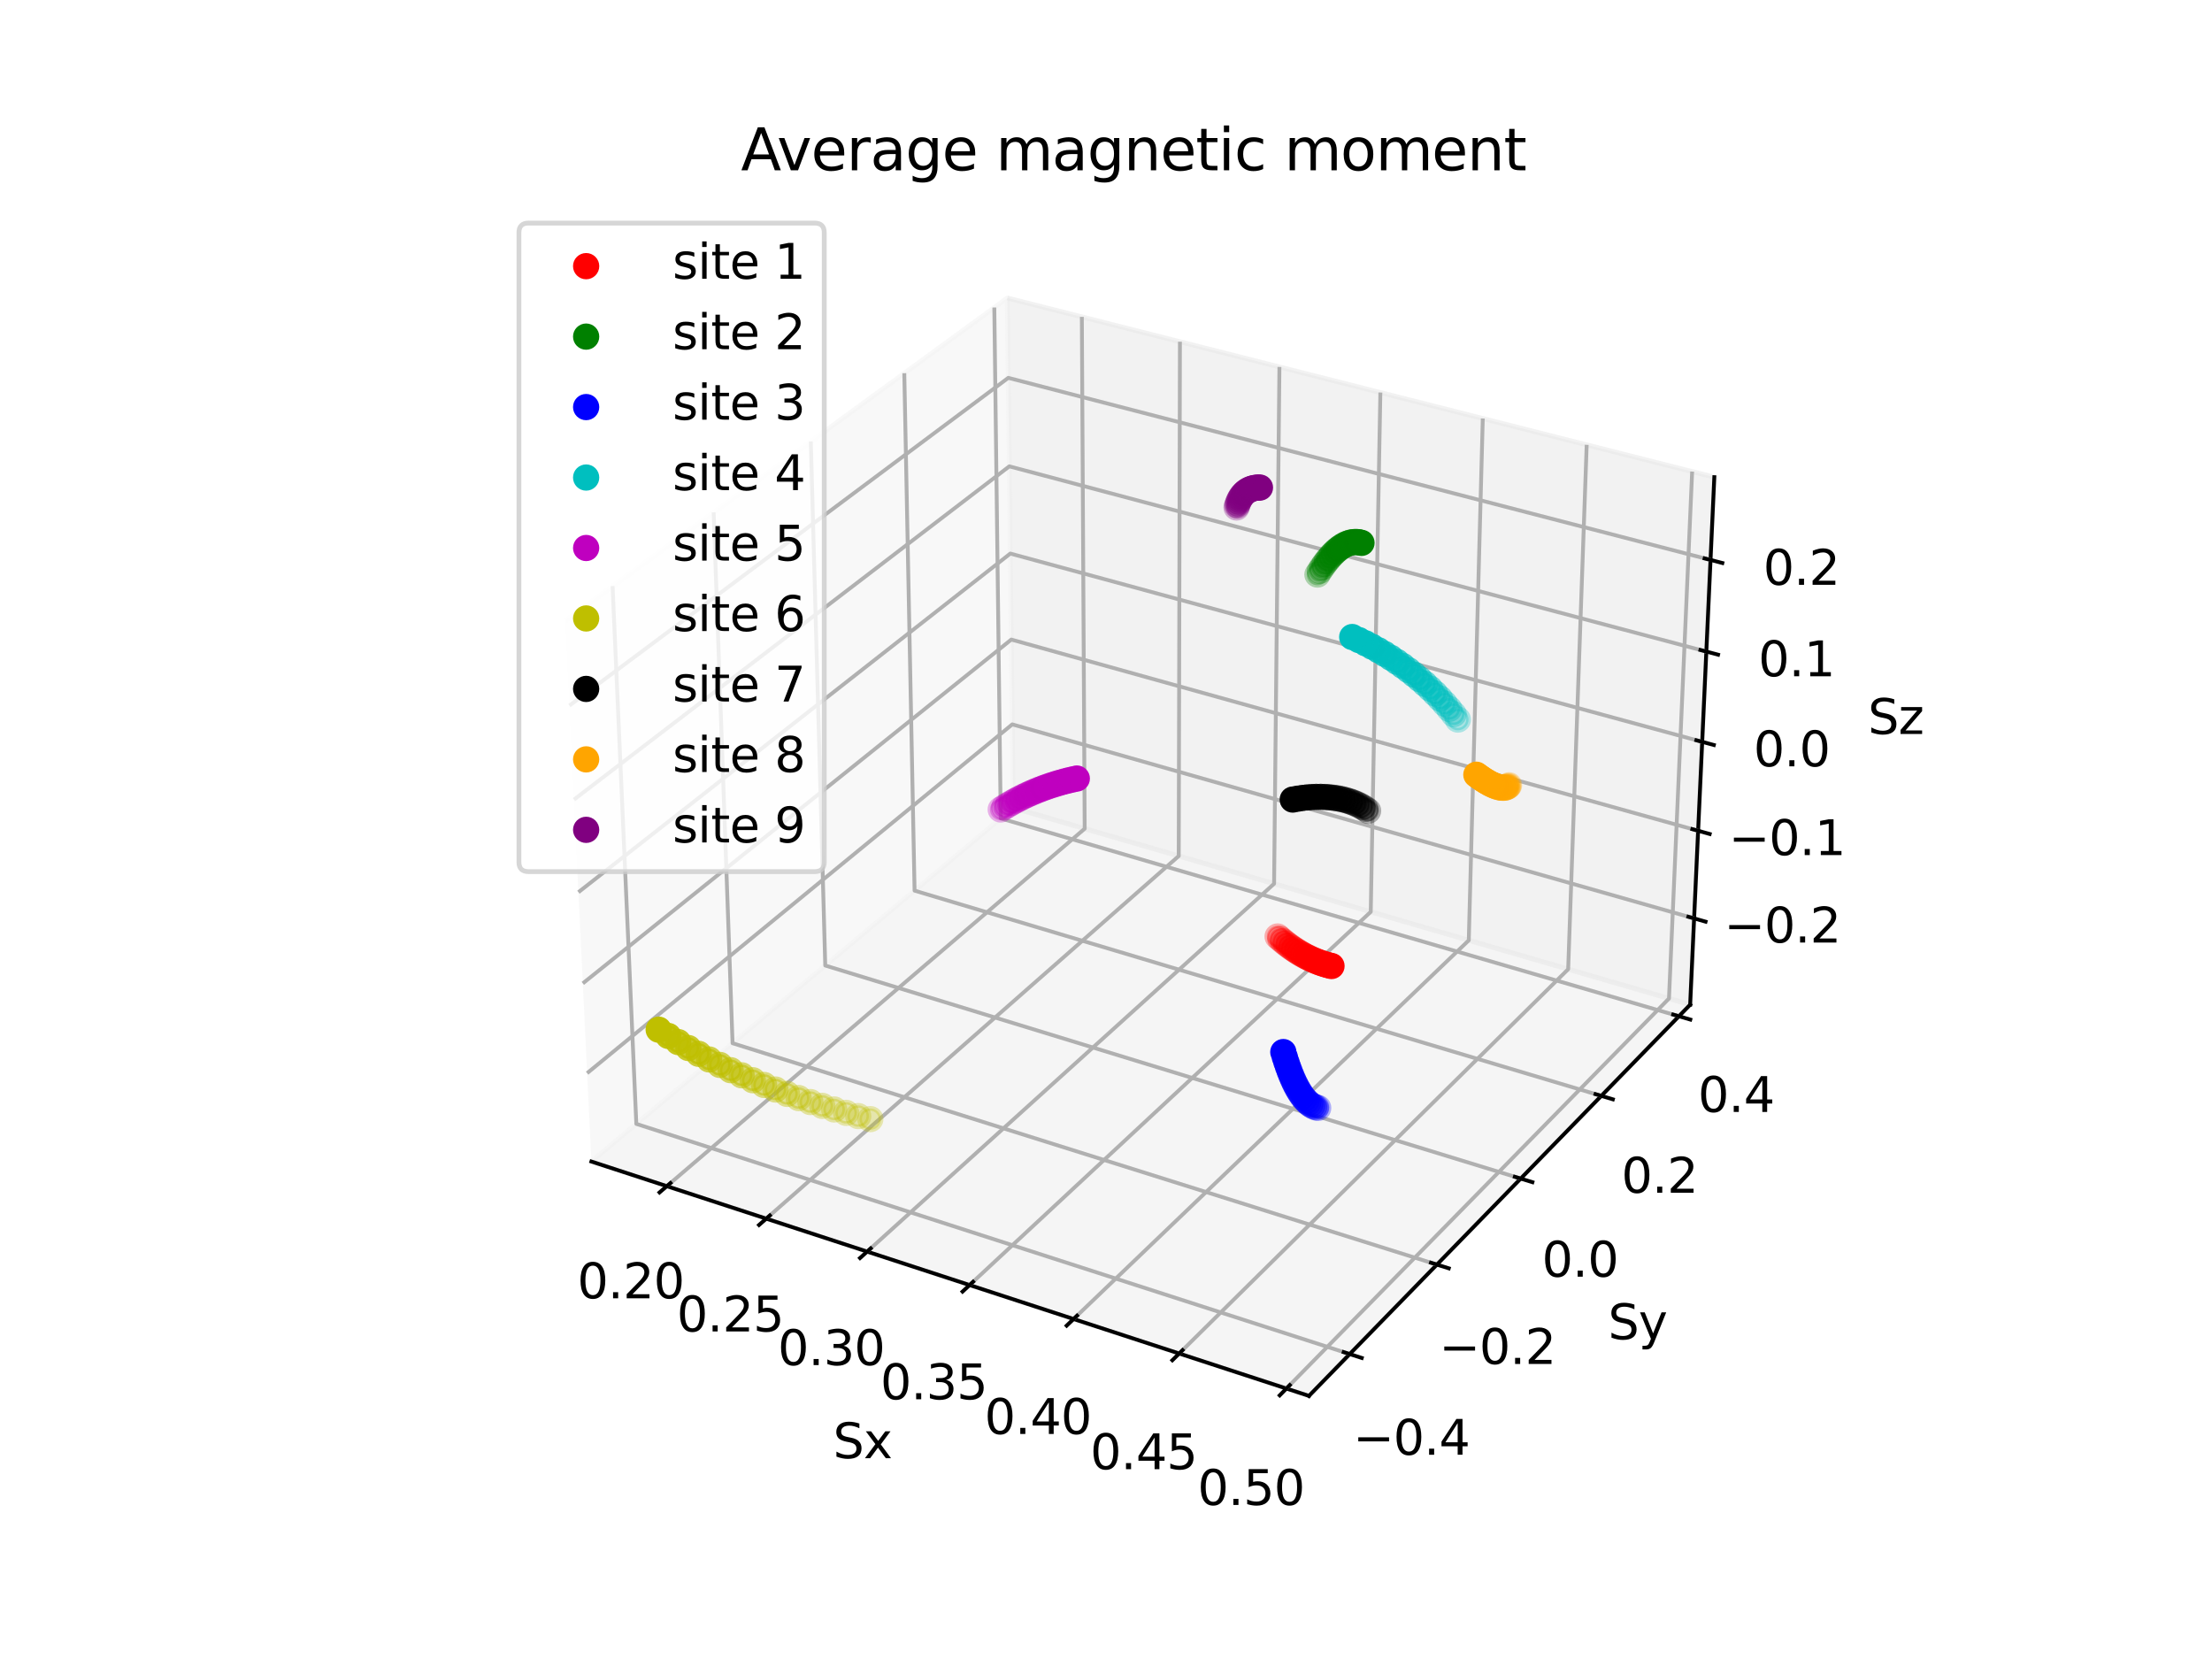 <?xml version="1.0" encoding="utf-8" standalone="no"?>
<!DOCTYPE svg PUBLIC "-//W3C//DTD SVG 1.1//EN"
  "http://www.w3.org/Graphics/SVG/1.1/DTD/svg11.dtd">
<svg xmlns:xlink="http://www.w3.org/1999/xlink" width="460.8pt" height="345.6pt" viewBox="0 0 460.8 345.6" xmlns="http://www.w3.org/2000/svg" version="1.1">
 <defs>
  <style type="text/css">*{stroke-linejoin: round; stroke-linecap: butt}</style>
 </defs>
 <g id="figure_1">
  <g id="patch_1">
   <path d="M 0 345.6 
L 460.8 345.6 
L 460.8 0 
L 0 0 
z
" style="fill: #ffffff"/>
  </g>
  <g id="patch_2">
   <path d="M 103.104 307.584 
L 369.216 307.584 
L 369.216 41.472 
L 103.104 41.472 
z
" style="fill: #ffffff"/>
  </g>
  <g id="pane3d_1">
   <g id="patch_3">
    <path d="M 123.197 241.969 
L 211.076 168.307 
L 209.855 62.074 
L 117.77 129.273 
" style="fill: #f2f2f2; opacity: 0.5; stroke: #f2f2f2; stroke-linejoin: miter"/>
   </g>
  </g>
  <g id="pane3d_2">
   <g id="patch_4">
    <path d="M 211.076 168.307 
L 352.09 209.295 
L 357.123 99.402 
L 209.855 62.074 
" style="fill: #e6e6e6; opacity: 0.5; stroke: #e6e6e6; stroke-linejoin: miter"/>
   </g>
  </g>
  <g id="pane3d_3">
   <g id="patch_5">
    <path d="M 123.197 241.969 
L 272.679 290.79 
L 352.09 209.295 
L 211.076 168.307 
" style="fill: #ececec; opacity: 0.5; stroke: #ececec; stroke-linejoin: miter"/>
   </g>
  </g>
  <g id="axis3d_1">
   <g id="line2d_1">
    <path d="M 123.197 241.969 
L 272.679 290.79 
" style="fill: none; stroke: #000000; stroke-width: 0.8; stroke-linecap: square"/>
   </g>
   <g id="text_1">
    <!-- Sx -->
    <g transform="translate(173.543 303.768) scale(0.1 -0.1)">
     <defs>
      <path id="DejaVuSans-53" d="M 3425 4513 
L 3425 3897 
Q 3066 4069 2747 4153 
Q 2428 4238 2131 4238 
Q 1616 4238 1336 4038 
Q 1056 3838 1056 3469 
Q 1056 3159 1242 3001 
Q 1428 2844 1947 2747 
L 2328 2669 
Q 3034 2534 3370 2195 
Q 3706 1856 3706 1288 
Q 3706 609 3251 259 
Q 2797 -91 1919 -91 
Q 1588 -91 1214 -16 
Q 841 59 441 206 
L 441 856 
Q 825 641 1194 531 
Q 1563 422 1919 422 
Q 2459 422 2753 634 
Q 3047 847 3047 1241 
Q 3047 1584 2836 1778 
Q 2625 1972 2144 2069 
L 1759 2144 
Q 1053 2284 737 2584 
Q 422 2884 422 3419 
Q 422 4038 858 4394 
Q 1294 4750 2059 4750 
Q 2388 4750 2728 4690 
Q 3069 4631 3425 4513 
z
" transform="scale(0.016)"/>
      <path id="DejaVuSans-78" d="M 3513 3500 
L 2247 1797 
L 3578 0 
L 2900 0 
L 1881 1375 
L 863 0 
L 184 0 
L 1544 1831 
L 300 3500 
L 978 3500 
L 1906 2253 
L 2834 3500 
L 3513 3500 
z
" transform="scale(0.016)"/>
     </defs>
     <use xlink:href="#DejaVuSans-53"/>
     <use xlink:href="#DejaVuSans-78" x="63.477"/>
    </g>
   </g>
   <g id="Line3DCollection_1">
    <path d="M 138.913 247.102 
L 225.96 172.634 
L 225.369 66.007 
" style="fill: none; stroke: #b0b0b0; stroke-width: 0.8"/>
    <path d="M 159.622 253.866 
L 245.552 178.328 
L 245.802 71.186 
" style="fill: none; stroke: #b0b0b0; stroke-width: 0.8"/>
    <path d="M 180.642 260.731 
L 265.415 184.102 
L 266.529 76.439 
" style="fill: none; stroke: #b0b0b0; stroke-width: 0.8"/>
    <path d="M 201.981 267.7 
L 285.552 189.955 
L 287.556 81.769 
" style="fill: none; stroke: #b0b0b0; stroke-width: 0.8"/>
    <path d="M 223.646 274.776 
L 305.971 195.89 
L 308.89 87.177 
" style="fill: none; stroke: #b0b0b0; stroke-width: 0.8"/>
    <path d="M 245.643 281.96 
L 326.678 201.908 
L 330.537 92.664 
" style="fill: none; stroke: #b0b0b0; stroke-width: 0.8"/>
    <path d="M 267.982 289.256 
L 347.678 208.012 
L 352.505 98.232 
" style="fill: none; stroke: #b0b0b0; stroke-width: 0.8"/>
   </g>
   <g id="xtick_1">
    <g id="line2d_2">
     <path d="M 139.671 246.453 
L 137.393 248.402 
" style="fill: none; stroke: #000000; stroke-width: 0.8; stroke-linecap: square"/>
    </g>
    <g id="text_2">
     <!-- 0.20 -->
     <g transform="translate(120.258 270.457) scale(0.1 -0.1)">
      <defs>
       <path id="DejaVuSans-30" d="M 2034 4250 
Q 1547 4250 1301 3770 
Q 1056 3291 1056 2328 
Q 1056 1369 1301 889 
Q 1547 409 2034 409 
Q 2525 409 2770 889 
Q 3016 1369 3016 2328 
Q 3016 3291 2770 3770 
Q 2525 4250 2034 4250 
z
M 2034 4750 
Q 2819 4750 3233 4129 
Q 3647 3509 3647 2328 
Q 3647 1150 3233 529 
Q 2819 -91 2034 -91 
Q 1250 -91 836 529 
Q 422 1150 422 2328 
Q 422 3509 836 4129 
Q 1250 4750 2034 4750 
z
" transform="scale(0.016)"/>
       <path id="DejaVuSans-2e" d="M 684 794 
L 1344 794 
L 1344 0 
L 684 0 
L 684 794 
z
" transform="scale(0.016)"/>
       <path id="DejaVuSans-32" d="M 1228 531 
L 3431 531 
L 3431 0 
L 469 0 
L 469 531 
Q 828 903 1448 1529 
Q 2069 2156 2228 2338 
Q 2531 2678 2651 2914 
Q 2772 3150 2772 3378 
Q 2772 3750 2511 3984 
Q 2250 4219 1831 4219 
Q 1534 4219 1204 4116 
Q 875 4013 500 3803 
L 500 4441 
Q 881 4594 1212 4672 
Q 1544 4750 1819 4750 
Q 2544 4750 2975 4387 
Q 3406 4025 3406 3419 
Q 3406 3131 3298 2873 
Q 3191 2616 2906 2266 
Q 2828 2175 2409 1742 
Q 1991 1309 1228 531 
z
" transform="scale(0.016)"/>
      </defs>
      <use xlink:href="#DejaVuSans-30"/>
      <use xlink:href="#DejaVuSans-2e" x="63.623"/>
      <use xlink:href="#DejaVuSans-32" x="95.41"/>
      <use xlink:href="#DejaVuSans-30" x="159.033"/>
     </g>
    </g>
   </g>
   <g id="xtick_2">
    <g id="line2d_3">
     <path d="M 160.371 253.207 
L 158.121 255.185 
" style="fill: none; stroke: #000000; stroke-width: 0.8; stroke-linecap: square"/>
    </g>
    <g id="text_3">
     <!-- 0.25 -->
     <g transform="translate(140.988 277.364) scale(0.1 -0.1)">
      <defs>
       <path id="DejaVuSans-35" d="M 691 4666 
L 3169 4666 
L 3169 4134 
L 1269 4134 
L 1269 2991 
Q 1406 3038 1543 3061 
Q 1681 3084 1819 3084 
Q 2600 3084 3056 2656 
Q 3513 2228 3513 1497 
Q 3513 744 3044 326 
Q 2575 -91 1722 -91 
Q 1428 -91 1123 -41 
Q 819 9 494 109 
L 494 744 
Q 775 591 1075 516 
Q 1375 441 1709 441 
Q 2250 441 2565 725 
Q 2881 1009 2881 1497 
Q 2881 1984 2565 2268 
Q 2250 2553 1709 2553 
Q 1456 2553 1204 2497 
Q 953 2441 691 2322 
L 691 4666 
z
" transform="scale(0.016)"/>
      </defs>
      <use xlink:href="#DejaVuSans-30"/>
      <use xlink:href="#DejaVuSans-2e" x="63.623"/>
      <use xlink:href="#DejaVuSans-32" x="95.41"/>
      <use xlink:href="#DejaVuSans-35" x="159.033"/>
     </g>
    </g>
   </g>
   <g id="xtick_3">
    <g id="line2d_4">
     <path d="M 181.382 260.063 
L 179.161 262.07 
" style="fill: none; stroke: #000000; stroke-width: 0.8; stroke-linecap: square"/>
    </g>
    <g id="text_4">
     <!-- 0.30 -->
     <g transform="translate(162.031 284.375) scale(0.1 -0.1)">
      <defs>
       <path id="DejaVuSans-33" d="M 2597 2516 
Q 3050 2419 3304 2112 
Q 3559 1806 3559 1356 
Q 3559 666 3084 287 
Q 2609 -91 1734 -91 
Q 1441 -91 1130 -33 
Q 819 25 488 141 
L 488 750 
Q 750 597 1062 519 
Q 1375 441 1716 441 
Q 2309 441 2620 675 
Q 2931 909 2931 1356 
Q 2931 1769 2642 2001 
Q 2353 2234 1838 2234 
L 1294 2234 
L 1294 2753 
L 1863 2753 
Q 2328 2753 2575 2939 
Q 2822 3125 2822 3475 
Q 2822 3834 2567 4026 
Q 2313 4219 1838 4219 
Q 1578 4219 1281 4162 
Q 984 4106 628 3988 
L 628 4550 
Q 988 4650 1302 4700 
Q 1616 4750 1894 4750 
Q 2613 4750 3031 4423 
Q 3450 4097 3450 3541 
Q 3450 3153 3228 2886 
Q 3006 2619 2597 2516 
z
" transform="scale(0.016)"/>
      </defs>
      <use xlink:href="#DejaVuSans-30"/>
      <use xlink:href="#DejaVuSans-2e" x="63.623"/>
      <use xlink:href="#DejaVuSans-33" x="95.41"/>
      <use xlink:href="#DejaVuSans-30" x="159.033"/>
     </g>
    </g>
   </g>
   <g id="xtick_4">
    <g id="line2d_5">
     <path d="M 202.71 267.022 
L 200.52 269.06 
" style="fill: none; stroke: #000000; stroke-width: 0.8; stroke-linecap: square"/>
    </g>
    <g id="text_5">
     <!-- 0.35 -->
     <g transform="translate(183.395 291.493) scale(0.1 -0.1)">
      <use xlink:href="#DejaVuSans-30"/>
      <use xlink:href="#DejaVuSans-2e" x="63.623"/>
      <use xlink:href="#DejaVuSans-33" x="95.41"/>
      <use xlink:href="#DejaVuSans-35" x="159.033"/>
     </g>
    </g>
   </g>
   <g id="xtick_5">
    <g id="line2d_6">
     <path d="M 224.364 274.087 
L 222.205 276.156 
" style="fill: none; stroke: #000000; stroke-width: 0.8; stroke-linecap: square"/>
    </g>
    <g id="text_6">
     <!-- 0.40 -->
     <g transform="translate(205.085 298.72) scale(0.1 -0.1)">
      <defs>
       <path id="DejaVuSans-34" d="M 2419 4116 
L 825 1625 
L 2419 1625 
L 2419 4116 
z
M 2253 4666 
L 3047 4666 
L 3047 1625 
L 3713 1625 
L 3713 1100 
L 3047 1100 
L 3047 0 
L 2419 0 
L 2419 1100 
L 313 1100 
L 313 1709 
L 2253 4666 
z
" transform="scale(0.016)"/>
      </defs>
      <use xlink:href="#DejaVuSans-30"/>
      <use xlink:href="#DejaVuSans-2e" x="63.623"/>
      <use xlink:href="#DejaVuSans-34" x="95.41"/>
      <use xlink:href="#DejaVuSans-30" x="159.033"/>
     </g>
    </g>
   </g>
   <g id="xtick_6">
    <g id="line2d_7">
     <path d="M 246.351 281.261 
L 244.224 283.362 
" style="fill: none; stroke: #000000; stroke-width: 0.8; stroke-linecap: square"/>
    </g>
    <g id="text_7">
     <!-- 0.45 -->
     <g transform="translate(227.111 306.058) scale(0.1 -0.1)">
      <use xlink:href="#DejaVuSans-30"/>
      <use xlink:href="#DejaVuSans-2e" x="63.623"/>
      <use xlink:href="#DejaVuSans-34" x="95.41"/>
      <use xlink:href="#DejaVuSans-35" x="159.033"/>
     </g>
    </g>
   </g>
   <g id="xtick_7">
    <g id="line2d_8">
     <path d="M 268.678 288.546 
L 266.585 290.68 
" style="fill: none; stroke: #000000; stroke-width: 0.8; stroke-linecap: square"/>
    </g>
    <g id="text_8">
     <!-- 0.50 -->
     <g transform="translate(249.479 313.511) scale(0.1 -0.1)">
      <use xlink:href="#DejaVuSans-30"/>
      <use xlink:href="#DejaVuSans-2e" x="63.623"/>
      <use xlink:href="#DejaVuSans-35" x="95.41"/>
      <use xlink:href="#DejaVuSans-30" x="159.033"/>
     </g>
    </g>
   </g>
  </g>
  <g id="axis3d_2">
   <g id="line2d_9">
    <path d="M 352.09 209.295 
L 272.679 290.79 
" style="fill: none; stroke: #000000; stroke-width: 0.8; stroke-linecap: square"/>
   </g>
   <g id="text_9">
    <!-- Sy -->
    <g transform="translate(334.999 278.989) scale(0.1 -0.1)">
     <defs>
      <path id="DejaVuSans-79" d="M 2059 -325 
Q 1816 -950 1584 -1140 
Q 1353 -1331 966 -1331 
L 506 -1331 
L 506 -850 
L 844 -850 
Q 1081 -850 1212 -737 
Q 1344 -625 1503 -206 
L 1606 56 
L 191 3500 
L 800 3500 
L 1894 763 
L 2988 3500 
L 3597 3500 
L 2059 -325 
z
" transform="scale(0.016)"/>
     </defs>
     <use xlink:href="#DejaVuSans-53"/>
     <use xlink:href="#DejaVuSans-79" x="63.477"/>
    </g>
   </g>
   <g id="Line3DCollection_2">
    <path d="M 127.611 122.091 
L 132.557 234.124 
L 281.171 282.076 
" style="fill: none; stroke: #b0b0b0; stroke-width: 0.8"/>
    <path d="M 148.664 106.728 
L 152.606 217.318 
L 299.332 263.437 
" style="fill: none; stroke: #b0b0b0; stroke-width: 0.8"/>
    <path d="M 168.905 91.957 
L 171.915 201.133 
L 316.789 245.523 
" style="fill: none; stroke: #b0b0b0; stroke-width: 0.8"/>
    <path d="M 188.381 77.744 
L 190.523 185.535 
L 333.581 228.29 
" style="fill: none; stroke: #b0b0b0; stroke-width: 0.8"/>
    <path d="M 207.134 64.06 
L 208.47 170.492 
L 349.745 211.701 
" style="fill: none; stroke: #b0b0b0; stroke-width: 0.8"/>
   </g>
   <g id="xtick_8">
    <g id="line2d_10">
     <path d="M 279.919 281.672 
L 283.678 282.885 
" style="fill: none; stroke: #000000; stroke-width: 0.8; stroke-linecap: square"/>
    </g>
    <g id="text_10">
     <!-- −0.4 -->
     <g transform="translate(281.87 303.052) scale(0.1 -0.1)">
      <defs>
       <path id="DejaVuSans-2212" d="M 678 2272 
L 4684 2272 
L 4684 1741 
L 678 1741 
L 678 2272 
z
" transform="scale(0.016)"/>
      </defs>
      <use xlink:href="#DejaVuSans-2212"/>
      <use xlink:href="#DejaVuSans-30" x="83.789"/>
      <use xlink:href="#DejaVuSans-2e" x="147.412"/>
      <use xlink:href="#DejaVuSans-34" x="179.199"/>
     </g>
    </g>
   </g>
   <g id="xtick_9">
    <g id="line2d_11">
     <path d="M 298.097 263.049 
L 301.806 264.215 
" style="fill: none; stroke: #000000; stroke-width: 0.8; stroke-linecap: square"/>
    </g>
    <g id="text_11">
     <!-- −0.2 -->
     <g transform="translate(299.788 284.138) scale(0.1 -0.1)">
      <use xlink:href="#DejaVuSans-2212"/>
      <use xlink:href="#DejaVuSans-30" x="83.789"/>
      <use xlink:href="#DejaVuSans-2e" x="147.412"/>
      <use xlink:href="#DejaVuSans-32" x="179.199"/>
     </g>
    </g>
   </g>
   <g id="xtick_10">
    <g id="line2d_12">
     <path d="M 315.571 245.149 
L 319.229 246.27 
" style="fill: none; stroke: #000000; stroke-width: 0.8; stroke-linecap: square"/>
    </g>
    <g id="text_12">
     <!-- 0.0 -->
     <g transform="translate(321.2 265.958) scale(0.1 -0.1)">
      <use xlink:href="#DejaVuSans-30"/>
      <use xlink:href="#DejaVuSans-2e" x="63.623"/>
      <use xlink:href="#DejaVuSans-30" x="95.41"/>
     </g>
    </g>
   </g>
   <g id="xtick_11">
    <g id="line2d_13">
     <path d="M 332.379 227.931 
L 335.988 229.009 
" style="fill: none; stroke: #000000; stroke-width: 0.8; stroke-linecap: square"/>
    </g>
    <g id="text_13">
     <!-- 0.2 -->
     <g transform="translate(337.765 248.471) scale(0.1 -0.1)">
      <use xlink:href="#DejaVuSans-30"/>
      <use xlink:href="#DejaVuSans-2e" x="63.623"/>
      <use xlink:href="#DejaVuSans-32" x="95.41"/>
     </g>
    </g>
   </g>
   <g id="xtick_12">
    <g id="line2d_14">
     <path d="M 348.559 211.356 
L 352.12 212.394 
" style="fill: none; stroke: #000000; stroke-width: 0.8; stroke-linecap: square"/>
    </g>
    <g id="text_14">
     <!-- 0.4 -->
     <g transform="translate(353.712 231.638) scale(0.1 -0.1)">
      <use xlink:href="#DejaVuSans-30"/>
      <use xlink:href="#DejaVuSans-2e" x="63.623"/>
      <use xlink:href="#DejaVuSans-34" x="95.41"/>
     </g>
    </g>
   </g>
  </g>
  <g id="axis3d_3">
   <g id="line2d_15">
    <path d="M 352.09 209.295 
L 357.123 99.402 
" style="fill: none; stroke: #000000; stroke-width: 0.8; stroke-linecap: square"/>
   </g>
   <g id="text_15">
    <!-- Sz -->
    <g transform="translate(389.129 152.902) scale(0.1 -0.1)">
     <defs>
      <path id="DejaVuSans-7a" d="M 353 3500 
L 3084 3500 
L 3084 2975 
L 922 459 
L 3084 459 
L 3084 0 
L 275 0 
L 275 525 
L 2438 3041 
L 353 3041 
L 353 3500 
z
" transform="scale(0.016)"/>
     </defs>
     <use xlink:href="#DejaVuSans-53"/>
     <use xlink:href="#DejaVuSans-7a" x="63.477"/>
    </g>
   </g>
   <g id="Line3DCollection_3">
    <path d="M 352.914 191.318 
L 210.876 150.899 
L 122.311 223.56 
" style="fill: none; stroke: #b0b0b0; stroke-width: 0.8"/>
    <path d="M 353.75 173.064 
L 210.673 133.233 
L 121.41 204.856 
" style="fill: none; stroke: #b0b0b0; stroke-width: 0.8"/>
    <path d="M 354.598 154.537 
L 210.467 115.317 
L 120.495 185.862 
" style="fill: none; stroke: #b0b0b0; stroke-width: 0.8"/>
    <path d="M 355.459 135.733 
L 210.258 97.146 
L 119.566 166.573 
" style="fill: none; stroke: #b0b0b0; stroke-width: 0.8"/>
    <path d="M 356.333 116.645 
L 210.046 78.713 
L 118.623 146.981 
" style="fill: none; stroke: #b0b0b0; stroke-width: 0.8"/>
   </g>
   <g id="xtick_13">
    <g id="line2d_16">
     <path d="M 351.721 190.979 
L 355.301 191.998 
" style="fill: none; stroke: #000000; stroke-width: 0.8; stroke-linecap: square"/>
    </g>
    <g id="text_16">
     <!-- −0.2 -->
     <g transform="translate(359.152 196.347) scale(0.1 -0.1)">
      <use xlink:href="#DejaVuSans-2212"/>
      <use xlink:href="#DejaVuSans-30" x="83.789"/>
      <use xlink:href="#DejaVuSans-2e" x="147.412"/>
      <use xlink:href="#DejaVuSans-32" x="179.199"/>
     </g>
    </g>
   </g>
   <g id="xtick_14">
    <g id="line2d_17">
     <path d="M 352.548 172.729 
L 356.156 173.733 
" style="fill: none; stroke: #000000; stroke-width: 0.8; stroke-linecap: square"/>
    </g>
    <g id="text_17">
     <!-- −0.1 -->
     <g transform="translate(360.12 178.129) scale(0.1 -0.1)">
      <defs>
       <path id="DejaVuSans-31" d="M 794 531 
L 1825 531 
L 1825 4091 
L 703 3866 
L 703 4441 
L 1819 4666 
L 2450 4666 
L 2450 531 
L 3481 531 
L 3481 0 
L 794 0 
L 794 531 
z
" transform="scale(0.016)"/>
      </defs>
      <use xlink:href="#DejaVuSans-2212"/>
      <use xlink:href="#DejaVuSans-30" x="83.789"/>
      <use xlink:href="#DejaVuSans-2e" x="147.412"/>
      <use xlink:href="#DejaVuSans-31" x="179.199"/>
     </g>
    </g>
   </g>
   <g id="xtick_15">
    <g id="line2d_18">
     <path d="M 353.387 154.208 
L 357.023 155.197 
" style="fill: none; stroke: #000000; stroke-width: 0.8; stroke-linecap: square"/>
    </g>
    <g id="text_18">
     <!-- 0.0 -->
     <g transform="translate(365.293 159.641) scale(0.1 -0.1)">
      <use xlink:href="#DejaVuSans-30"/>
      <use xlink:href="#DejaVuSans-2e" x="63.623"/>
      <use xlink:href="#DejaVuSans-30" x="95.41"/>
     </g>
    </g>
   </g>
   <g id="xtick_16">
    <g id="line2d_19">
     <path d="M 354.239 135.409 
L 357.903 136.383 
" style="fill: none; stroke: #000000; stroke-width: 0.8; stroke-linecap: square"/>
    </g>
    <g id="text_19">
     <!-- 0.1 -->
     <g transform="translate(366.291 140.876) scale(0.1 -0.1)">
      <use xlink:href="#DejaVuSans-30"/>
      <use xlink:href="#DejaVuSans-2e" x="63.623"/>
      <use xlink:href="#DejaVuSans-31" x="95.41"/>
     </g>
    </g>
   </g>
   <g id="xtick_17">
    <g id="line2d_20">
     <path d="M 355.103 116.326 
L 358.796 117.284 
" style="fill: none; stroke: #000000; stroke-width: 0.8; stroke-linecap: square"/>
    </g>
    <g id="text_20">
     <!-- 0.2 -->
     <g transform="translate(367.304 121.829) scale(0.1 -0.1)">
      <use xlink:href="#DejaVuSans-30"/>
      <use xlink:href="#DejaVuSans-2e" x="63.623"/>
      <use xlink:href="#DejaVuSans-32" x="95.41"/>
     </g>
    </g>
   </g>
  </g>
  <g id="axes_1">
   <g id="Path3DCollection_1">
    <defs>
     <path id="C0_0_93f3ce66fa" d="M 0 2.236 
C 0.593 2.236 1.162 2 1.581 1.581 
C 2 1.162 2.236 0.593 2.236 -0 
C 2.236 -0.593 2 -1.162 1.581 -1.581 
C 1.162 -2 0.593 -2.236 0 -2.236 
C -0.593 -2.236 -1.162 -2 -1.581 -1.581 
C -2 -1.162 -2.236 -0.593 -2.236 0 
C -2.236 0.593 -2 1.162 -1.581 1.581 
C -1.162 2 -0.593 2.236 0 2.236 
z
"/>
    </defs>
    <g clip-path="url(#p112135cd77)">
     <use xlink:href="#C0_0_93f3ce66fa" x="266.148" y="195.086" style="fill: #ff0000; fill-opacity: 0.3; stroke: #ff0000; stroke-opacity: 0.3"/>
    </g>
    <g clip-path="url(#p112135cd77)">
     <use xlink:href="#C0_0_93f3ce66fa" x="266.72" y="195.591" style="fill: #ff0000; fill-opacity: 0.333; stroke: #ff0000; stroke-opacity: 0.333"/>
    </g>
    <g clip-path="url(#p112135cd77)">
     <use xlink:href="#C0_0_93f3ce66fa" x="267.297" y="196.076" style="fill: #ff0000; fill-opacity: 0.367; stroke: #ff0000; stroke-opacity: 0.367"/>
    </g>
    <g clip-path="url(#p112135cd77)">
     <use xlink:href="#C0_0_93f3ce66fa" x="267.877" y="196.54" style="fill: #ff0000; fill-opacity: 0.401; stroke: #ff0000; stroke-opacity: 0.401"/>
    </g>
    <g clip-path="url(#p112135cd77)">
     <use xlink:href="#C0_0_93f3ce66fa" x="268.459" y="196.985" style="fill: #ff0000; fill-opacity: 0.436; stroke: #ff0000; stroke-opacity: 0.436"/>
    </g>
    <g clip-path="url(#p112135cd77)">
     <use xlink:href="#C0_0_93f3ce66fa" x="269.045" y="197.409" style="fill: #ff0000; fill-opacity: 0.472; stroke: #ff0000; stroke-opacity: 0.472"/>
    </g>
    <g clip-path="url(#p112135cd77)">
     <use xlink:href="#C0_0_93f3ce66fa" x="269.634" y="197.812" style="fill: #ff0000; fill-opacity: 0.507; stroke: #ff0000; stroke-opacity: 0.507"/>
    </g>
    <g clip-path="url(#p112135cd77)">
     <use xlink:href="#C0_0_93f3ce66fa" x="270.224" y="198.195" style="fill: #ff0000; fill-opacity: 0.543; stroke: #ff0000; stroke-opacity: 0.543"/>
    </g>
    <g clip-path="url(#p112135cd77)">
     <use xlink:href="#C0_0_93f3ce66fa" x="270.817" y="198.558" style="fill: #ff0000; fill-opacity: 0.58; stroke: #ff0000; stroke-opacity: 0.58"/>
    </g>
    <g clip-path="url(#p112135cd77)">
     <use xlink:href="#C0_0_93f3ce66fa" x="271.411" y="198.901" style="fill: #ff0000; fill-opacity: 0.617; stroke: #ff0000; stroke-opacity: 0.617"/>
    </g>
    <g clip-path="url(#p112135cd77)">
     <use xlink:href="#C0_0_93f3ce66fa" x="272.007" y="199.224" style="fill: #ff0000; fill-opacity: 0.654; stroke: #ff0000; stroke-opacity: 0.654"/>
    </g>
    <g clip-path="url(#p112135cd77)">
     <use xlink:href="#C0_0_93f3ce66fa" x="272.604" y="199.526" style="fill: #ff0000; fill-opacity: 0.692; stroke: #ff0000; stroke-opacity: 0.692"/>
    </g>
    <g clip-path="url(#p112135cd77)">
     <use xlink:href="#C0_0_93f3ce66fa" x="273.201" y="199.808" style="fill: #ff0000; fill-opacity: 0.73; stroke: #ff0000; stroke-opacity: 0.73"/>
    </g>
    <g clip-path="url(#p112135cd77)">
     <use xlink:href="#C0_0_93f3ce66fa" x="273.799" y="200.071" style="fill: #ff0000; fill-opacity: 0.768; stroke: #ff0000; stroke-opacity: 0.768"/>
    </g>
    <g clip-path="url(#p112135cd77)">
     <use xlink:href="#C0_0_93f3ce66fa" x="274.397" y="200.314" style="fill: #ff0000; fill-opacity: 0.806; stroke: #ff0000; stroke-opacity: 0.806"/>
    </g>
    <g clip-path="url(#p112135cd77)">
     <use xlink:href="#C0_0_93f3ce66fa" x="274.995" y="200.537" style="fill: #ff0000; fill-opacity: 0.844; stroke: #ff0000; stroke-opacity: 0.844"/>
    </g>
    <g clip-path="url(#p112135cd77)">
     <use xlink:href="#C0_0_93f3ce66fa" x="275.592" y="200.74" style="fill: #ff0000; fill-opacity: 0.883; stroke: #ff0000; stroke-opacity: 0.883"/>
    </g>
    <g clip-path="url(#p112135cd77)">
     <use xlink:href="#C0_0_93f3ce66fa" x="276.188" y="200.925" style="fill: #ff0000; fill-opacity: 0.922; stroke: #ff0000; stroke-opacity: 0.922"/>
    </g>
    <g clip-path="url(#p112135cd77)">
     <use xlink:href="#C0_0_93f3ce66fa" x="276.783" y="201.09" style="fill: #ff0000; fill-opacity: 0.961; stroke: #ff0000; stroke-opacity: 0.961"/>
    </g>
    <g clip-path="url(#p112135cd77)">
     <use xlink:href="#C0_0_93f3ce66fa" x="277.376" y="201.237" style="fill: #ff0000; stroke: #ff0000"/>
    </g>
   </g>
   <g id="text_21">
    <!-- Average magnetic moment -->
    <g transform="translate(154.357 35.472) scale(0.12 -0.12)">
     <defs>
      <path id="DejaVuSans-41" d="M 2188 4044 
L 1331 1722 
L 3047 1722 
L 2188 4044 
z
M 1831 4666 
L 2547 4666 
L 4325 0 
L 3669 0 
L 3244 1197 
L 1141 1197 
L 716 0 
L 50 0 
L 1831 4666 
z
" transform="scale(0.016)"/>
      <path id="DejaVuSans-76" d="M 191 3500 
L 800 3500 
L 1894 563 
L 2988 3500 
L 3597 3500 
L 2284 0 
L 1503 0 
L 191 3500 
z
" transform="scale(0.016)"/>
      <path id="DejaVuSans-65" d="M 3597 1894 
L 3597 1613 
L 953 1613 
Q 991 1019 1311 708 
Q 1631 397 2203 397 
Q 2534 397 2845 478 
Q 3156 559 3463 722 
L 3463 178 
Q 3153 47 2828 -22 
Q 2503 -91 2169 -91 
Q 1331 -91 842 396 
Q 353 884 353 1716 
Q 353 2575 817 3079 
Q 1281 3584 2069 3584 
Q 2775 3584 3186 3129 
Q 3597 2675 3597 1894 
z
M 3022 2063 
Q 3016 2534 2758 2815 
Q 2500 3097 2075 3097 
Q 1594 3097 1305 2825 
Q 1016 2553 972 2059 
L 3022 2063 
z
" transform="scale(0.016)"/>
      <path id="DejaVuSans-72" d="M 2631 2963 
Q 2534 3019 2420 3045 
Q 2306 3072 2169 3072 
Q 1681 3072 1420 2755 
Q 1159 2438 1159 1844 
L 1159 0 
L 581 0 
L 581 3500 
L 1159 3500 
L 1159 2956 
Q 1341 3275 1631 3429 
Q 1922 3584 2338 3584 
Q 2397 3584 2469 3576 
Q 2541 3569 2628 3553 
L 2631 2963 
z
" transform="scale(0.016)"/>
      <path id="DejaVuSans-61" d="M 2194 1759 
Q 1497 1759 1228 1600 
Q 959 1441 959 1056 
Q 959 750 1161 570 
Q 1363 391 1709 391 
Q 2188 391 2477 730 
Q 2766 1069 2766 1631 
L 2766 1759 
L 2194 1759 
z
M 3341 1997 
L 3341 0 
L 2766 0 
L 2766 531 
Q 2569 213 2275 61 
Q 1981 -91 1556 -91 
Q 1019 -91 701 211 
Q 384 513 384 1019 
Q 384 1609 779 1909 
Q 1175 2209 1959 2209 
L 2766 2209 
L 2766 2266 
Q 2766 2663 2505 2880 
Q 2244 3097 1772 3097 
Q 1472 3097 1187 3025 
Q 903 2953 641 2809 
L 641 3341 
Q 956 3463 1253 3523 
Q 1550 3584 1831 3584 
Q 2591 3584 2966 3190 
Q 3341 2797 3341 1997 
z
" transform="scale(0.016)"/>
      <path id="DejaVuSans-67" d="M 2906 1791 
Q 2906 2416 2648 2759 
Q 2391 3103 1925 3103 
Q 1463 3103 1205 2759 
Q 947 2416 947 1791 
Q 947 1169 1205 825 
Q 1463 481 1925 481 
Q 2391 481 2648 825 
Q 2906 1169 2906 1791 
z
M 3481 434 
Q 3481 -459 3084 -895 
Q 2688 -1331 1869 -1331 
Q 1566 -1331 1297 -1286 
Q 1028 -1241 775 -1147 
L 775 -588 
Q 1028 -725 1275 -790 
Q 1522 -856 1778 -856 
Q 2344 -856 2625 -561 
Q 2906 -266 2906 331 
L 2906 616 
Q 2728 306 2450 153 
Q 2172 0 1784 0 
Q 1141 0 747 490 
Q 353 981 353 1791 
Q 353 2603 747 3093 
Q 1141 3584 1784 3584 
Q 2172 3584 2450 3431 
Q 2728 3278 2906 2969 
L 2906 3500 
L 3481 3500 
L 3481 434 
z
" transform="scale(0.016)"/>
      <path id="DejaVuSans-20" transform="scale(0.016)"/>
      <path id="DejaVuSans-6d" d="M 3328 2828 
Q 3544 3216 3844 3400 
Q 4144 3584 4550 3584 
Q 5097 3584 5394 3201 
Q 5691 2819 5691 2113 
L 5691 0 
L 5113 0 
L 5113 2094 
Q 5113 2597 4934 2840 
Q 4756 3084 4391 3084 
Q 3944 3084 3684 2787 
Q 3425 2491 3425 1978 
L 3425 0 
L 2847 0 
L 2847 2094 
Q 2847 2600 2669 2842 
Q 2491 3084 2119 3084 
Q 1678 3084 1418 2786 
Q 1159 2488 1159 1978 
L 1159 0 
L 581 0 
L 581 3500 
L 1159 3500 
L 1159 2956 
Q 1356 3278 1631 3431 
Q 1906 3584 2284 3584 
Q 2666 3584 2933 3390 
Q 3200 3197 3328 2828 
z
" transform="scale(0.016)"/>
      <path id="DejaVuSans-6e" d="M 3513 2113 
L 3513 0 
L 2938 0 
L 2938 2094 
Q 2938 2591 2744 2837 
Q 2550 3084 2163 3084 
Q 1697 3084 1428 2787 
Q 1159 2491 1159 1978 
L 1159 0 
L 581 0 
L 581 3500 
L 1159 3500 
L 1159 2956 
Q 1366 3272 1645 3428 
Q 1925 3584 2291 3584 
Q 2894 3584 3203 3211 
Q 3513 2838 3513 2113 
z
" transform="scale(0.016)"/>
      <path id="DejaVuSans-74" d="M 1172 4494 
L 1172 3500 
L 2356 3500 
L 2356 3053 
L 1172 3053 
L 1172 1153 
Q 1172 725 1289 603 
Q 1406 481 1766 481 
L 2356 481 
L 2356 0 
L 1766 0 
Q 1100 0 847 248 
Q 594 497 594 1153 
L 594 3053 
L 172 3053 
L 172 3500 
L 594 3500 
L 594 4494 
L 1172 4494 
z
" transform="scale(0.016)"/>
      <path id="DejaVuSans-69" d="M 603 3500 
L 1178 3500 
L 1178 0 
L 603 0 
L 603 3500 
z
M 603 4863 
L 1178 4863 
L 1178 4134 
L 603 4134 
L 603 4863 
z
" transform="scale(0.016)"/>
      <path id="DejaVuSans-63" d="M 3122 3366 
L 3122 2828 
Q 2878 2963 2633 3030 
Q 2388 3097 2138 3097 
Q 1578 3097 1268 2742 
Q 959 2388 959 1747 
Q 959 1106 1268 751 
Q 1578 397 2138 397 
Q 2388 397 2633 464 
Q 2878 531 3122 666 
L 3122 134 
Q 2881 22 2623 -34 
Q 2366 -91 2075 -91 
Q 1284 -91 818 406 
Q 353 903 353 1747 
Q 353 2603 823 3093 
Q 1294 3584 2113 3584 
Q 2378 3584 2631 3529 
Q 2884 3475 3122 3366 
z
" transform="scale(0.016)"/>
      <path id="DejaVuSans-6f" d="M 1959 3097 
Q 1497 3097 1228 2736 
Q 959 2375 959 1747 
Q 959 1119 1226 758 
Q 1494 397 1959 397 
Q 2419 397 2687 759 
Q 2956 1122 2956 1747 
Q 2956 2369 2687 2733 
Q 2419 3097 1959 3097 
z
M 1959 3584 
Q 2709 3584 3137 3096 
Q 3566 2609 3566 1747 
Q 3566 888 3137 398 
Q 2709 -91 1959 -91 
Q 1206 -91 779 398 
Q 353 888 353 1747 
Q 353 2609 779 3096 
Q 1206 3584 1959 3584 
z
" transform="scale(0.016)"/>
     </defs>
     <use xlink:href="#DejaVuSans-41"/>
     <use xlink:href="#DejaVuSans-76" x="62.533"/>
     <use xlink:href="#DejaVuSans-65" x="121.713"/>
     <use xlink:href="#DejaVuSans-72" x="183.236"/>
     <use xlink:href="#DejaVuSans-61" x="224.35"/>
     <use xlink:href="#DejaVuSans-67" x="285.629"/>
     <use xlink:href="#DejaVuSans-65" x="349.105"/>
     <use xlink:href="#DejaVuSans-20" x="410.629"/>
     <use xlink:href="#DejaVuSans-6d" x="442.416"/>
     <use xlink:href="#DejaVuSans-61" x="539.828"/>
     <use xlink:href="#DejaVuSans-67" x="601.107"/>
     <use xlink:href="#DejaVuSans-6e" x="664.584"/>
     <use xlink:href="#DejaVuSans-65" x="727.963"/>
     <use xlink:href="#DejaVuSans-74" x="789.486"/>
     <use xlink:href="#DejaVuSans-69" x="828.695"/>
     <use xlink:href="#DejaVuSans-63" x="856.479"/>
     <use xlink:href="#DejaVuSans-20" x="911.459"/>
     <use xlink:href="#DejaVuSans-6d" x="943.246"/>
     <use xlink:href="#DejaVuSans-6f" x="1040.658"/>
     <use xlink:href="#DejaVuSans-6d" x="1101.84"/>
     <use xlink:href="#DejaVuSans-65" x="1199.252"/>
     <use xlink:href="#DejaVuSans-6e" x="1260.775"/>
     <use xlink:href="#DejaVuSans-74" x="1324.154"/>
    </g>
   </g>
   <g id="Path3DCollection_2">
    <defs>
     <path id="C1_0_45eb7dd741" d="M 0 2.236 
C 0.593 2.236 1.162 2 1.581 1.581 
C 2 1.162 2.236 0.593 2.236 -0 
C 2.236 -0.593 2 -1.162 1.581 -1.581 
C 1.162 -2 0.593 -2.236 0 -2.236 
C -0.593 -2.236 -1.162 -2 -1.581 -1.581 
C -2 -1.162 -2.236 -0.593 -2.236 0 
C -2.236 0.593 -2 1.162 -1.581 1.581 
C -1.162 2 -0.593 2.236 0 2.236 
z
"/>
    </defs>
    <g clip-path="url(#p112135cd77)">
     <use xlink:href="#C1_0_45eb7dd741" x="257.598" y="105.714" style="fill: #800080; fill-opacity: 0.3; stroke: #800080; stroke-opacity: 0.3"/>
    </g>
    <g clip-path="url(#p112135cd77)">
     <use xlink:href="#C1_0_45eb7dd741" x="257.719" y="105.292" style="fill: #800080; fill-opacity: 0.329; stroke: #800080; stroke-opacity: 0.329"/>
    </g>
    <g clip-path="url(#p112135cd77)">
     <use xlink:href="#C1_0_45eb7dd741" x="257.855" y="104.891" style="fill: #800080; fill-opacity: 0.36; stroke: #800080; stroke-opacity: 0.36"/>
    </g>
    <g clip-path="url(#p112135cd77)">
     <use xlink:href="#C1_0_45eb7dd741" x="258.007" y="104.51" style="fill: #800080; fill-opacity: 0.391; stroke: #800080; stroke-opacity: 0.391"/>
    </g>
    <g clip-path="url(#p112135cd77)">
     <use xlink:href="#C1_0_45eb7dd741" x="258.174" y="104.152" style="fill: #800080; fill-opacity: 0.423; stroke: #800080; stroke-opacity: 0.423"/>
    </g>
    <g clip-path="url(#p112135cd77)">
     <use xlink:href="#C1_0_45eb7dd741" x="258.357" y="103.815" style="fill: #800080; fill-opacity: 0.457; stroke: #800080; stroke-opacity: 0.457"/>
    </g>
    <g clip-path="url(#p112135cd77)">
     <use xlink:href="#C1_0_45eb7dd741" x="258.556" y="103.502" style="fill: #800080; fill-opacity: 0.491; stroke: #800080; stroke-opacity: 0.491"/>
    </g>
    <g clip-path="url(#p112135cd77)">
     <use xlink:href="#C1_0_45eb7dd741" x="258.77" y="103.21" style="fill: #800080; fill-opacity: 0.526; stroke: #800080; stroke-opacity: 0.526"/>
    </g>
    <g clip-path="url(#p112135cd77)">
     <use xlink:href="#C1_0_45eb7dd741" x="258.999" y="102.942" style="fill: #800080; fill-opacity: 0.562; stroke: #800080; stroke-opacity: 0.562"/>
    </g>
    <g clip-path="url(#p112135cd77)">
     <use xlink:href="#C1_0_45eb7dd741" x="259.243" y="102.697" style="fill: #800080; fill-opacity: 0.599; stroke: #800080; stroke-opacity: 0.599"/>
    </g>
    <g clip-path="url(#p112135cd77)">
     <use xlink:href="#C1_0_45eb7dd741" x="259.502" y="102.476" style="fill: #800080; fill-opacity: 0.637; stroke: #800080; stroke-opacity: 0.637"/>
    </g>
    <g clip-path="url(#p112135cd77)">
     <use xlink:href="#C1_0_45eb7dd741" x="259.776" y="102.278" style="fill: #800080; fill-opacity: 0.675; stroke: #800080; stroke-opacity: 0.675"/>
    </g>
    <g clip-path="url(#p112135cd77)">
     <use xlink:href="#C1_0_45eb7dd741" x="260.065" y="102.105" style="fill: #800080; fill-opacity: 0.714; stroke: #800080; stroke-opacity: 0.714"/>
    </g>
    <g clip-path="url(#p112135cd77)">
     <use xlink:href="#C1_0_45eb7dd741" x="260.368" y="101.955" style="fill: #800080; fill-opacity: 0.753; stroke: #800080; stroke-opacity: 0.753"/>
    </g>
    <g clip-path="url(#p112135cd77)">
     <use xlink:href="#C1_0_45eb7dd741" x="260.685" y="101.83" style="fill: #800080; fill-opacity: 0.793; stroke: #800080; stroke-opacity: 0.793"/>
    </g>
    <g clip-path="url(#p112135cd77)">
     <use xlink:href="#C1_0_45eb7dd741" x="261.016" y="101.729" style="fill: #800080; fill-opacity: 0.834; stroke: #800080; stroke-opacity: 0.834"/>
    </g>
    <g clip-path="url(#p112135cd77)">
     <use xlink:href="#C1_0_45eb7dd741" x="261.361" y="101.652" style="fill: #800080; fill-opacity: 0.875; stroke: #800080; stroke-opacity: 0.875"/>
    </g>
    <g clip-path="url(#p112135cd77)">
     <use xlink:href="#C1_0_45eb7dd741" x="261.719" y="101.599" style="fill: #800080; fill-opacity: 0.916; stroke: #800080; stroke-opacity: 0.916"/>
    </g>
    <g clip-path="url(#p112135cd77)">
     <use xlink:href="#C1_0_45eb7dd741" x="262.089" y="101.571" style="fill: #800080; fill-opacity: 0.958; stroke: #800080; stroke-opacity: 0.958"/>
    </g>
    <g clip-path="url(#p112135cd77)">
     <use xlink:href="#C1_0_45eb7dd741" x="262.472" y="101.567" style="fill: #800080; stroke: #800080"/>
    </g>
   </g>
   <g id="Path3DCollection_3">
    <defs>
     <path id="C2_0_a0c3316683" d="M 0 2.236 
C 0.593 2.236 1.162 2 1.581 1.581 
C 2 1.162 2.236 0.593 2.236 -0 
C 2.236 -0.593 2 -1.162 1.581 -1.581 
C 1.162 -2 0.593 -2.236 0 -2.236 
C -0.593 -2.236 -1.162 -2 -1.581 -1.581 
C -2 -1.162 -2.236 -0.593 -2.236 0 
C -2.236 0.593 -2 1.162 -1.581 1.581 
C -1.162 2 -0.593 2.236 0 2.236 
z
"/>
    </defs>
    <g clip-path="url(#p112135cd77)">
     <use xlink:href="#C2_0_a0c3316683" x="274.446" y="119.688" style="fill: #008000; fill-opacity: 0.3; stroke: #008000; stroke-opacity: 0.3"/>
    </g>
    <g clip-path="url(#p112135cd77)">
     <use xlink:href="#C2_0_a0c3316683" x="274.935" y="118.914" style="fill: #008000; fill-opacity: 0.335; stroke: #008000; stroke-opacity: 0.335"/>
    </g>
    <g clip-path="url(#p112135cd77)">
     <use xlink:href="#C2_0_a0c3316683" x="275.424" y="118.183" style="fill: #008000; fill-opacity: 0.371; stroke: #008000; stroke-opacity: 0.371"/>
    </g>
    <g clip-path="url(#p112135cd77)">
     <use xlink:href="#C2_0_a0c3316683" x="275.913" y="117.495" style="fill: #008000; fill-opacity: 0.407; stroke: #008000; stroke-opacity: 0.407"/>
    </g>
    <g clip-path="url(#p112135cd77)">
     <use xlink:href="#C2_0_a0c3316683" x="276.403" y="116.852" style="fill: #008000; fill-opacity: 0.443; stroke: #008000; stroke-opacity: 0.443"/>
    </g>
    <g clip-path="url(#p112135cd77)">
     <use xlink:href="#C2_0_a0c3316683" x="276.892" y="116.254" style="fill: #008000; fill-opacity: 0.479; stroke: #008000; stroke-opacity: 0.479"/>
    </g>
    <g clip-path="url(#p112135cd77)">
     <use xlink:href="#C2_0_a0c3316683" x="277.382" y="115.702" style="fill: #008000; fill-opacity: 0.516; stroke: #008000; stroke-opacity: 0.516"/>
    </g>
    <g clip-path="url(#p112135cd77)">
     <use xlink:href="#C2_0_a0c3316683" x="277.871" y="115.198" style="fill: #008000; fill-opacity: 0.553; stroke: #008000; stroke-opacity: 0.553"/>
    </g>
    <g clip-path="url(#p112135cd77)">
     <use xlink:href="#C2_0_a0c3316683" x="278.359" y="114.741" style="fill: #008000; fill-opacity: 0.59; stroke: #008000; stroke-opacity: 0.59"/>
    </g>
    <g clip-path="url(#p112135cd77)">
     <use xlink:href="#C2_0_a0c3316683" x="278.847" y="114.334" style="fill: #008000; fill-opacity: 0.627; stroke: #008000; stroke-opacity: 0.627"/>
    </g>
    <g clip-path="url(#p112135cd77)">
     <use xlink:href="#C2_0_a0c3316683" x="279.334" y="113.976" style="fill: #008000; fill-opacity: 0.665; stroke: #008000; stroke-opacity: 0.665"/>
    </g>
    <g clip-path="url(#p112135cd77)">
     <use xlink:href="#C2_0_a0c3316683" x="279.819" y="113.668" style="fill: #008000; fill-opacity: 0.702; stroke: #008000; stroke-opacity: 0.702"/>
    </g>
    <g clip-path="url(#p112135cd77)">
     <use xlink:href="#C2_0_a0c3316683" x="280.303" y="113.412" style="fill: #008000; fill-opacity: 0.74; stroke: #008000; stroke-opacity: 0.74"/>
    </g>
    <g clip-path="url(#p112135cd77)">
     <use xlink:href="#C2_0_a0c3316683" x="280.785" y="113.207" style="fill: #008000; fill-opacity: 0.777; stroke: #008000; stroke-opacity: 0.777"/>
    </g>
    <g clip-path="url(#p112135cd77)">
     <use xlink:href="#C2_0_a0c3316683" x="281.265" y="113.054" style="fill: #008000; fill-opacity: 0.815; stroke: #008000; stroke-opacity: 0.815"/>
    </g>
    <g clip-path="url(#p112135cd77)">
     <use xlink:href="#C2_0_a0c3316683" x="281.743" y="112.955" style="fill: #008000; fill-opacity: 0.852; stroke: #008000; stroke-opacity: 0.852"/>
    </g>
    <g clip-path="url(#p112135cd77)">
     <use xlink:href="#C2_0_a0c3316683" x="282.218" y="112.908" style="fill: #008000; fill-opacity: 0.889; stroke: #008000; stroke-opacity: 0.889"/>
    </g>
    <g clip-path="url(#p112135cd77)">
     <use xlink:href="#C2_0_a0c3316683" x="282.69" y="112.915" style="fill: #008000; fill-opacity: 0.926; stroke: #008000; stroke-opacity: 0.926"/>
    </g>
    <g clip-path="url(#p112135cd77)">
     <use xlink:href="#C2_0_a0c3316683" x="283.159" y="112.976" style="fill: #008000; fill-opacity: 0.963; stroke: #008000; stroke-opacity: 0.963"/>
    </g>
    <g clip-path="url(#p112135cd77)">
     <use xlink:href="#C2_0_a0c3316683" x="283.625" y="113.091" style="fill: #008000; stroke: #008000"/>
    </g>
   </g>
   <g id="legend_1">
    <g id="patch_6">
     <path d="M 110.104 181.575 
L 169.706 181.575 
Q 171.706 181.575 171.706 179.575 
L 171.706 48.472 
Q 171.706 46.472 169.706 46.472 
L 110.104 46.472 
Q 108.104 46.472 108.104 48.472 
L 108.104 179.575 
Q 108.104 181.575 110.104 181.575 
z
" style="fill: #ffffff; opacity: 0.8; stroke: #cccccc; stroke-linejoin: miter"/>
    </g>
    <g id="Path3DCollection_4">
     <defs>
      <path id="m53ffa8234f" d="M 0 2.236 
C 0.593 2.236 1.162 2 1.581 1.581 
C 2 1.162 2.236 0.593 2.236 0 
C 2.236 -0.593 2 -1.162 1.581 -1.581 
C 1.162 -2 0.593 -2.236 0 -2.236 
C -0.593 -2.236 -1.162 -2 -1.581 -1.581 
C -2 -1.162 -2.236 -0.593 -2.236 0 
C -2.236 0.593 -2 1.162 -1.581 1.581 
C -1.162 2 -0.593 2.236 0 2.236 
z
" style="stroke: #ff0000"/>
     </defs>
     <g>
      <use xlink:href="#m53ffa8234f" x="122.104" y="55.445" style="fill: #ff0000; stroke: #ff0000"/>
     </g>
    </g>
    <g id="text_22">
     <!-- site 1 -->
     <g transform="translate(140.104 58.07) scale(0.1 -0.1)">
      <defs>
       <path id="DejaVuSans-73" d="M 2834 3397 
L 2834 2853 
Q 2591 2978 2328 3040 
Q 2066 3103 1784 3103 
Q 1356 3103 1142 2972 
Q 928 2841 928 2578 
Q 928 2378 1081 2264 
Q 1234 2150 1697 2047 
L 1894 2003 
Q 2506 1872 2764 1633 
Q 3022 1394 3022 966 
Q 3022 478 2636 193 
Q 2250 -91 1575 -91 
Q 1294 -91 989 -36 
Q 684 19 347 128 
L 347 722 
Q 666 556 975 473 
Q 1284 391 1588 391 
Q 1994 391 2212 530 
Q 2431 669 2431 922 
Q 2431 1156 2273 1281 
Q 2116 1406 1581 1522 
L 1381 1569 
Q 847 1681 609 1914 
Q 372 2147 372 2553 
Q 372 3047 722 3315 
Q 1072 3584 1716 3584 
Q 2034 3584 2315 3537 
Q 2597 3491 2834 3397 
z
" transform="scale(0.016)"/>
      </defs>
      <use xlink:href="#DejaVuSans-73"/>
      <use xlink:href="#DejaVuSans-69" x="52.1"/>
      <use xlink:href="#DejaVuSans-74" x="79.883"/>
      <use xlink:href="#DejaVuSans-65" x="119.092"/>
      <use xlink:href="#DejaVuSans-20" x="180.615"/>
      <use xlink:href="#DejaVuSans-31" x="212.402"/>
     </g>
    </g>
    <g id="Path3DCollection_5">
     <defs>
      <path id="me2173dbe85" d="M 0 2.236 
C 0.593 2.236 1.162 2 1.581 1.581 
C 2 1.162 2.236 0.593 2.236 0 
C 2.236 -0.593 2 -1.162 1.581 -1.581 
C 1.162 -2 0.593 -2.236 0 -2.236 
C -0.593 -2.236 -1.162 -2 -1.581 -1.581 
C -2 -1.162 -2.236 -0.593 -2.236 0 
C -2.236 0.593 -2 1.162 -1.581 1.581 
C -1.162 2 -0.593 2.236 0 2.236 
z
" style="stroke: #008000"/>
     </defs>
     <g>
      <use xlink:href="#me2173dbe85" x="122.104" y="70.124" style="fill: #008000; stroke: #008000"/>
     </g>
    </g>
    <g id="text_23">
     <!-- site 2 -->
     <g transform="translate(140.104 72.749) scale(0.1 -0.1)">
      <use xlink:href="#DejaVuSans-73"/>
      <use xlink:href="#DejaVuSans-69" x="52.1"/>
      <use xlink:href="#DejaVuSans-74" x="79.883"/>
      <use xlink:href="#DejaVuSans-65" x="119.092"/>
      <use xlink:href="#DejaVuSans-20" x="180.615"/>
      <use xlink:href="#DejaVuSans-32" x="212.402"/>
     </g>
    </g>
    <g id="Path3DCollection_6">
     <defs>
      <path id="mca385e580f" d="M 0 2.236 
C 0.593 2.236 1.162 2 1.581 1.581 
C 2 1.162 2.236 0.593 2.236 0 
C 2.236 -0.593 2 -1.162 1.581 -1.581 
C 1.162 -2 0.593 -2.236 0 -2.236 
C -0.593 -2.236 -1.162 -2 -1.581 -1.581 
C -2 -1.162 -2.236 -0.593 -2.236 0 
C -2.236 0.593 -2 1.162 -1.581 1.581 
C -1.162 2 -0.593 2.236 0 2.236 
z
" style="stroke: #0000ff"/>
     </defs>
     <g>
      <use xlink:href="#mca385e580f" x="122.104" y="84.802" style="fill: #0000ff; stroke: #0000ff"/>
     </g>
    </g>
    <g id="text_24">
     <!-- site 3 -->
     <g transform="translate(140.104 87.427) scale(0.1 -0.1)">
      <use xlink:href="#DejaVuSans-73"/>
      <use xlink:href="#DejaVuSans-69" x="52.1"/>
      <use xlink:href="#DejaVuSans-74" x="79.883"/>
      <use xlink:href="#DejaVuSans-65" x="119.092"/>
      <use xlink:href="#DejaVuSans-20" x="180.615"/>
      <use xlink:href="#DejaVuSans-33" x="212.402"/>
     </g>
    </g>
    <g id="Path3DCollection_7">
     <defs>
      <path id="mfdf56ca90b" d="M 0 2.236 
C 0.593 2.236 1.162 2 1.581 1.581 
C 2 1.162 2.236 0.593 2.236 0 
C 2.236 -0.593 2 -1.162 1.581 -1.581 
C 1.162 -2 0.593 -2.236 0 -2.236 
C -0.593 -2.236 -1.162 -2 -1.581 -1.581 
C -2 -1.162 -2.236 -0.593 -2.236 0 
C -2.236 0.593 -2 1.162 -1.581 1.581 
C -1.162 2 -0.593 2.236 0 2.236 
z
" style="stroke: #00bfbf"/>
     </defs>
     <g>
      <use xlink:href="#mfdf56ca90b" x="122.104" y="99.48" style="fill: #00bfbf; stroke: #00bfbf"/>
     </g>
    </g>
    <g id="text_25">
     <!-- site 4 -->
     <g transform="translate(140.104 102.105) scale(0.1 -0.1)">
      <use xlink:href="#DejaVuSans-73"/>
      <use xlink:href="#DejaVuSans-69" x="52.1"/>
      <use xlink:href="#DejaVuSans-74" x="79.883"/>
      <use xlink:href="#DejaVuSans-65" x="119.092"/>
      <use xlink:href="#DejaVuSans-20" x="180.615"/>
      <use xlink:href="#DejaVuSans-34" x="212.402"/>
     </g>
    </g>
    <g id="Path3DCollection_8">
     <defs>
      <path id="mf3cf3a6219" d="M 0 2.236 
C 0.593 2.236 1.162 2 1.581 1.581 
C 2 1.162 2.236 0.593 2.236 0 
C 2.236 -0.593 2 -1.162 1.581 -1.581 
C 1.162 -2 0.593 -2.236 0 -2.236 
C -0.593 -2.236 -1.162 -2 -1.581 -1.581 
C -2 -1.162 -2.236 -0.593 -2.236 0 
C -2.236 0.593 -2 1.162 -1.581 1.581 
C -1.162 2 -0.593 2.236 0 2.236 
z
" style="stroke: #bf00bf"/>
     </defs>
     <g>
      <use xlink:href="#mf3cf3a6219" x="122.104" y="114.158" style="fill: #bf00bf; stroke: #bf00bf"/>
     </g>
    </g>
    <g id="text_26">
     <!-- site 5 -->
     <g transform="translate(140.104 116.783) scale(0.1 -0.1)">
      <use xlink:href="#DejaVuSans-73"/>
      <use xlink:href="#DejaVuSans-69" x="52.1"/>
      <use xlink:href="#DejaVuSans-74" x="79.883"/>
      <use xlink:href="#DejaVuSans-65" x="119.092"/>
      <use xlink:href="#DejaVuSans-20" x="180.615"/>
      <use xlink:href="#DejaVuSans-35" x="212.402"/>
     </g>
    </g>
    <g id="Path3DCollection_9">
     <defs>
      <path id="m2fb1f33b07" d="M 0 2.236 
C 0.593 2.236 1.162 2 1.581 1.581 
C 2 1.162 2.236 0.593 2.236 0 
C 2.236 -0.593 2 -1.162 1.581 -1.581 
C 1.162 -2 0.593 -2.236 0 -2.236 
C -0.593 -2.236 -1.162 -2 -1.581 -1.581 
C -2 -1.162 -2.236 -0.593 -2.236 0 
C -2.236 0.593 -2 1.162 -1.581 1.581 
C -1.162 2 -0.593 2.236 0 2.236 
z
" style="stroke: #bfbf00"/>
     </defs>
     <g>
      <use xlink:href="#m2fb1f33b07" x="122.104" y="128.836" style="fill: #bfbf00; stroke: #bfbf00"/>
     </g>
    </g>
    <g id="text_27">
     <!-- site 6 -->
     <g transform="translate(140.104 131.461) scale(0.1 -0.1)">
      <defs>
       <path id="DejaVuSans-36" d="M 2113 2584 
Q 1688 2584 1439 2293 
Q 1191 2003 1191 1497 
Q 1191 994 1439 701 
Q 1688 409 2113 409 
Q 2538 409 2786 701 
Q 3034 994 3034 1497 
Q 3034 2003 2786 2293 
Q 2538 2584 2113 2584 
z
M 3366 4563 
L 3366 3988 
Q 3128 4100 2886 4159 
Q 2644 4219 2406 4219 
Q 1781 4219 1451 3797 
Q 1122 3375 1075 2522 
Q 1259 2794 1537 2939 
Q 1816 3084 2150 3084 
Q 2853 3084 3261 2657 
Q 3669 2231 3669 1497 
Q 3669 778 3244 343 
Q 2819 -91 2113 -91 
Q 1303 -91 875 529 
Q 447 1150 447 2328 
Q 447 3434 972 4092 
Q 1497 4750 2381 4750 
Q 2619 4750 2861 4703 
Q 3103 4656 3366 4563 
z
" transform="scale(0.016)"/>
      </defs>
      <use xlink:href="#DejaVuSans-73"/>
      <use xlink:href="#DejaVuSans-69" x="52.1"/>
      <use xlink:href="#DejaVuSans-74" x="79.883"/>
      <use xlink:href="#DejaVuSans-65" x="119.092"/>
      <use xlink:href="#DejaVuSans-20" x="180.615"/>
      <use xlink:href="#DejaVuSans-36" x="212.402"/>
     </g>
    </g>
    <g id="Path3DCollection_10">
     <defs>
      <path id="m4af6747e04" d="M 0 2.236 
C 0.593 2.236 1.162 2 1.581 1.581 
C 2 1.162 2.236 0.593 2.236 0 
C 2.236 -0.593 2 -1.162 1.581 -1.581 
C 1.162 -2 0.593 -2.236 0 -2.236 
C -0.593 -2.236 -1.162 -2 -1.581 -1.581 
C -2 -1.162 -2.236 -0.593 -2.236 0 
C -2.236 0.593 -2 1.162 -1.581 1.581 
C -1.162 2 -0.593 2.236 0 2.236 
z
" style="stroke: #000000"/>
     </defs>
     <g>
      <use xlink:href="#m4af6747e04" x="122.104" y="143.514" style="stroke: #000000"/>
     </g>
    </g>
    <g id="text_28">
     <!-- site 7 -->
     <g transform="translate(140.104 146.139) scale(0.1 -0.1)">
      <defs>
       <path id="DejaVuSans-37" d="M 525 4666 
L 3525 4666 
L 3525 4397 
L 1831 0 
L 1172 0 
L 2766 4134 
L 525 4134 
L 525 4666 
z
" transform="scale(0.016)"/>
      </defs>
      <use xlink:href="#DejaVuSans-73"/>
      <use xlink:href="#DejaVuSans-69" x="52.1"/>
      <use xlink:href="#DejaVuSans-74" x="79.883"/>
      <use xlink:href="#DejaVuSans-65" x="119.092"/>
      <use xlink:href="#DejaVuSans-20" x="180.615"/>
      <use xlink:href="#DejaVuSans-37" x="212.402"/>
     </g>
    </g>
    <g id="Path3DCollection_11">
     <defs>
      <path id="m4dc94c9ab1" d="M 0 2.236 
C 0.593 2.236 1.162 2 1.581 1.581 
C 2 1.162 2.236 0.593 2.236 0 
C 2.236 -0.593 2 -1.162 1.581 -1.581 
C 1.162 -2 0.593 -2.236 0 -2.236 
C -0.593 -2.236 -1.162 -2 -1.581 -1.581 
C -2 -1.162 -2.236 -0.593 -2.236 0 
C -2.236 0.593 -2 1.162 -1.581 1.581 
C -1.162 2 -0.593 2.236 0 2.236 
z
" style="stroke: #ffa500"/>
     </defs>
     <g>
      <use xlink:href="#m4dc94c9ab1" x="122.104" y="158.192" style="fill: #ffa500; stroke: #ffa500"/>
     </g>
    </g>
    <g id="text_29">
     <!-- site 8 -->
     <g transform="translate(140.104 160.817) scale(0.1 -0.1)">
      <defs>
       <path id="DejaVuSans-38" d="M 2034 2216 
Q 1584 2216 1326 1975 
Q 1069 1734 1069 1313 
Q 1069 891 1326 650 
Q 1584 409 2034 409 
Q 2484 409 2743 651 
Q 3003 894 3003 1313 
Q 3003 1734 2745 1975 
Q 2488 2216 2034 2216 
z
M 1403 2484 
Q 997 2584 770 2862 
Q 544 3141 544 3541 
Q 544 4100 942 4425 
Q 1341 4750 2034 4750 
Q 2731 4750 3128 4425 
Q 3525 4100 3525 3541 
Q 3525 3141 3298 2862 
Q 3072 2584 2669 2484 
Q 3125 2378 3379 2068 
Q 3634 1759 3634 1313 
Q 3634 634 3220 271 
Q 2806 -91 2034 -91 
Q 1263 -91 848 271 
Q 434 634 434 1313 
Q 434 1759 690 2068 
Q 947 2378 1403 2484 
z
M 1172 3481 
Q 1172 3119 1398 2916 
Q 1625 2713 2034 2713 
Q 2441 2713 2670 2916 
Q 2900 3119 2900 3481 
Q 2900 3844 2670 4047 
Q 2441 4250 2034 4250 
Q 1625 4250 1398 4047 
Q 1172 3844 1172 3481 
z
" transform="scale(0.016)"/>
      </defs>
      <use xlink:href="#DejaVuSans-73"/>
      <use xlink:href="#DejaVuSans-69" x="52.1"/>
      <use xlink:href="#DejaVuSans-74" x="79.883"/>
      <use xlink:href="#DejaVuSans-65" x="119.092"/>
      <use xlink:href="#DejaVuSans-20" x="180.615"/>
      <use xlink:href="#DejaVuSans-38" x="212.402"/>
     </g>
    </g>
    <g id="Path3DCollection_12">
     <defs>
      <path id="m44190ebdf5" d="M 0 2.236 
C 0.593 2.236 1.162 2 1.581 1.581 
C 2 1.162 2.236 0.593 2.236 0 
C 2.236 -0.593 2 -1.162 1.581 -1.581 
C 1.162 -2 0.593 -2.236 0 -2.236 
C -0.593 -2.236 -1.162 -2 -1.581 -1.581 
C -2 -1.162 -2.236 -0.593 -2.236 0 
C -2.236 0.593 -2 1.162 -1.581 1.581 
C -1.162 2 -0.593 2.236 0 2.236 
z
" style="stroke: #800080"/>
     </defs>
     <g>
      <use xlink:href="#m44190ebdf5" x="122.104" y="172.87" style="fill: #800080; stroke: #800080"/>
     </g>
    </g>
    <g id="text_30">
     <!-- site 9 -->
     <g transform="translate(140.104 175.495) scale(0.1 -0.1)">
      <defs>
       <path id="DejaVuSans-39" d="M 703 97 
L 703 672 
Q 941 559 1184 500 
Q 1428 441 1663 441 
Q 2288 441 2617 861 
Q 2947 1281 2994 2138 
Q 2813 1869 2534 1725 
Q 2256 1581 1919 1581 
Q 1219 1581 811 2004 
Q 403 2428 403 3163 
Q 403 3881 828 4315 
Q 1253 4750 1959 4750 
Q 2769 4750 3195 4129 
Q 3622 3509 3622 2328 
Q 3622 1225 3098 567 
Q 2575 -91 1691 -91 
Q 1453 -91 1209 -44 
Q 966 3 703 97 
z
M 1959 2075 
Q 2384 2075 2632 2365 
Q 2881 2656 2881 3163 
Q 2881 3666 2632 3958 
Q 2384 4250 1959 4250 
Q 1534 4250 1286 3958 
Q 1038 3666 1038 3163 
Q 1038 2656 1286 2365 
Q 1534 2075 1959 2075 
z
" transform="scale(0.016)"/>
      </defs>
      <use xlink:href="#DejaVuSans-73"/>
      <use xlink:href="#DejaVuSans-69" x="52.1"/>
      <use xlink:href="#DejaVuSans-74" x="79.883"/>
      <use xlink:href="#DejaVuSans-65" x="119.092"/>
      <use xlink:href="#DejaVuSans-20" x="180.615"/>
      <use xlink:href="#DejaVuSans-39" x="212.402"/>
     </g>
    </g>
   </g>
   <g id="Path3DCollection_13">
    <defs>
     <path id="C3_0_1068214f1b" d="M 0 2.236 
C 0.593 2.236 1.162 2 1.581 1.581 
C 2 1.162 2.236 0.593 2.236 -0 
C 2.236 -0.593 2 -1.162 1.581 -1.581 
C 1.162 -2 0.593 -2.236 0 -2.236 
C -0.593 -2.236 -1.162 -2 -1.581 -1.581 
C -2 -1.162 -2.236 -0.593 -2.236 0 
C -2.236 0.593 -2 1.162 -1.581 1.581 
C -1.162 2 -0.593 2.236 0 2.236 
z
"/>
    </defs>
    <g clip-path="url(#p112135cd77)">
     <use xlink:href="#C3_0_1068214f1b" x="181.305" y="233.13" style="fill: #bfbf00; fill-opacity: 0.3; stroke: #bfbf00; stroke-opacity: 0.3"/>
    </g>
    <g clip-path="url(#p112135cd77)">
     <use xlink:href="#C3_0_1068214f1b" x="178.781" y="232.501" style="fill: #bfbf00; fill-opacity: 0.305; stroke: #bfbf00; stroke-opacity: 0.305"/>
    </g>
    <g clip-path="url(#p112135cd77)">
     <use xlink:href="#C3_0_1068214f1b" x="176.268" y="231.832" style="fill: #bfbf00; fill-opacity: 0.314; stroke: #bfbf00; stroke-opacity: 0.314"/>
    </g>
    <g clip-path="url(#p112135cd77)">
     <use xlink:href="#C3_0_1068214f1b" x="173.769" y="231.121" style="fill: #bfbf00; fill-opacity: 0.327; stroke: #bfbf00; stroke-opacity: 0.327"/>
    </g>
    <g clip-path="url(#p112135cd77)">
     <use xlink:href="#C3_0_1068214f1b" x="171.285" y="230.37" style="fill: #bfbf00; fill-opacity: 0.343; stroke: #bfbf00; stroke-opacity: 0.343"/>
    </g>
    <g clip-path="url(#p112135cd77)">
     <use xlink:href="#C3_0_1068214f1b" x="168.819" y="229.579" style="fill: #bfbf00; fill-opacity: 0.363; stroke: #bfbf00; stroke-opacity: 0.363"/>
    </g>
    <g clip-path="url(#p112135cd77)">
     <use xlink:href="#C3_0_1068214f1b" x="166.372" y="228.747" style="fill: #bfbf00; fill-opacity: 0.387; stroke: #bfbf00; stroke-opacity: 0.387"/>
    </g>
    <g clip-path="url(#p112135cd77)">
     <use xlink:href="#C3_0_1068214f1b" x="163.946" y="227.876" style="fill: #bfbf00; fill-opacity: 0.414; stroke: #bfbf00; stroke-opacity: 0.414"/>
    </g>
    <g clip-path="url(#p112135cd77)">
     <use xlink:href="#C3_0_1068214f1b" x="161.544" y="226.966" style="fill: #bfbf00; fill-opacity: 0.445; stroke: #bfbf00; stroke-opacity: 0.445"/>
    </g>
    <g clip-path="url(#p112135cd77)">
     <use xlink:href="#C3_0_1068214f1b" x="159.167" y="226.017" style="fill: #bfbf00; fill-opacity: 0.479; stroke: #bfbf00; stroke-opacity: 0.479"/>
    </g>
    <g clip-path="url(#p112135cd77)">
     <use xlink:href="#C3_0_1068214f1b" x="156.817" y="225.029" style="fill: #bfbf00; fill-opacity: 0.517; stroke: #bfbf00; stroke-opacity: 0.517"/>
    </g>
    <g clip-path="url(#p112135cd77)">
     <use xlink:href="#C3_0_1068214f1b" x="154.497" y="224.003" style="fill: #bfbf00; fill-opacity: 0.558; stroke: #bfbf00; stroke-opacity: 0.558"/>
    </g>
    <g clip-path="url(#p112135cd77)">
     <use xlink:href="#C3_0_1068214f1b" x="152.208" y="222.94" style="fill: #bfbf00; fill-opacity: 0.602; stroke: #bfbf00; stroke-opacity: 0.602"/>
    </g>
    <g clip-path="url(#p112135cd77)">
     <use xlink:href="#C3_0_1068214f1b" x="149.952" y="221.839" style="fill: #bfbf00; fill-opacity: 0.65; stroke: #bfbf00; stroke-opacity: 0.65"/>
    </g>
    <g clip-path="url(#p112135cd77)">
     <use xlink:href="#C3_0_1068214f1b" x="147.731" y="220.703" style="fill: #bfbf00; fill-opacity: 0.701; stroke: #bfbf00; stroke-opacity: 0.701"/>
    </g>
    <g clip-path="url(#p112135cd77)">
     <use xlink:href="#C3_0_1068214f1b" x="145.546" y="219.531" style="fill: #bfbf00; fill-opacity: 0.755; stroke: #bfbf00; stroke-opacity: 0.755"/>
    </g>
    <g clip-path="url(#p112135cd77)">
     <use xlink:href="#C3_0_1068214f1b" x="143.401" y="218.324" style="fill: #bfbf00; fill-opacity: 0.812; stroke: #bfbf00; stroke-opacity: 0.812"/>
    </g>
    <g clip-path="url(#p112135cd77)">
     <use xlink:href="#C3_0_1068214f1b" x="141.296" y="217.083" style="fill: #bfbf00; fill-opacity: 0.872; stroke: #bfbf00; stroke-opacity: 0.872"/>
    </g>
    <g clip-path="url(#p112135cd77)">
     <use xlink:href="#C3_0_1068214f1b" x="139.233" y="215.808" style="fill: #bfbf00; fill-opacity: 0.934; stroke: #bfbf00; stroke-opacity: 0.934"/>
    </g>
    <g clip-path="url(#p112135cd77)">
     <use xlink:href="#C3_0_1068214f1b" x="137.214" y="214.501" style="fill: #bfbf00; stroke: #bfbf00"/>
    </g>
   </g>
   <g id="Path3DCollection_14">
    <defs>
     <path id="C4_0_e8bb05cf29" d="M 0 2.236 
C 0.593 2.236 1.162 2 1.581 1.581 
C 2 1.162 2.236 0.593 2.236 -0 
C 2.236 -0.593 2 -1.162 1.581 -1.581 
C 1.162 -2 0.593 -2.236 0 -2.236 
C -0.593 -2.236 -1.162 -2 -1.581 -1.581 
C -2 -1.162 -2.236 -0.593 -2.236 0 
C -2.236 0.593 -2 1.162 -1.581 1.581 
C -1.162 2 -0.593 2.236 0 2.236 
z
"/>
    </defs>
    <g clip-path="url(#p112135cd77)">
     <use xlink:href="#C4_0_e8bb05cf29" x="274.605" y="230.803" style="fill: #0000ff; fill-opacity: 0.3; stroke: #0000ff; stroke-opacity: 0.3"/>
    </g>
    <g clip-path="url(#p112135cd77)">
     <use xlink:href="#C4_0_e8bb05cf29" x="274.186" y="230.708" style="fill: #0000ff; fill-opacity: 0.336; stroke: #0000ff; stroke-opacity: 0.336"/>
    </g>
    <g clip-path="url(#p112135cd77)">
     <use xlink:href="#C4_0_e8bb05cf29" x="273.769" y="230.552" style="fill: #0000ff; fill-opacity: 0.373; stroke: #0000ff; stroke-opacity: 0.373"/>
    </g>
    <g clip-path="url(#p112135cd77)">
     <use xlink:href="#C4_0_e8bb05cf29" x="273.354" y="230.338" style="fill: #0000ff; fill-opacity: 0.41; stroke: #0000ff; stroke-opacity: 0.41"/>
    </g>
    <g clip-path="url(#p112135cd77)">
     <use xlink:href="#C4_0_e8bb05cf29" x="272.941" y="230.064" style="fill: #0000ff; fill-opacity: 0.447; stroke: #0000ff; stroke-opacity: 0.447"/>
    </g>
    <g clip-path="url(#p112135cd77)">
     <use xlink:href="#C4_0_e8bb05cf29" x="272.531" y="229.731" style="fill: #0000ff; fill-opacity: 0.484; stroke: #0000ff; stroke-opacity: 0.484"/>
    </g>
    <g clip-path="url(#p112135cd77)">
     <use xlink:href="#C4_0_e8bb05cf29" x="272.125" y="229.339" style="fill: #0000ff; fill-opacity: 0.522; stroke: #0000ff; stroke-opacity: 0.522"/>
    </g>
    <g clip-path="url(#p112135cd77)">
     <use xlink:href="#C4_0_e8bb05cf29" x="271.723" y="228.889" style="fill: #0000ff; fill-opacity: 0.559; stroke: #0000ff; stroke-opacity: 0.559"/>
    </g>
    <g clip-path="url(#p112135cd77)">
     <use xlink:href="#C4_0_e8bb05cf29" x="271.324" y="228.381" style="fill: #0000ff; fill-opacity: 0.597; stroke: #0000ff; stroke-opacity: 0.597"/>
    </g>
    <g clip-path="url(#p112135cd77)">
     <use xlink:href="#C4_0_e8bb05cf29" x="270.931" y="227.815" style="fill: #0000ff; fill-opacity: 0.634; stroke: #0000ff; stroke-opacity: 0.634"/>
    </g>
    <g clip-path="url(#p112135cd77)">
     <use xlink:href="#C4_0_e8bb05cf29" x="270.542" y="227.193" style="fill: #0000ff; fill-opacity: 0.672; stroke: #0000ff; stroke-opacity: 0.672"/>
    </g>
    <g clip-path="url(#p112135cd77)">
     <use xlink:href="#C4_0_e8bb05cf29" x="270.159" y="226.514" style="fill: #0000ff; fill-opacity: 0.709; stroke: #0000ff; stroke-opacity: 0.709"/>
    </g>
    <g clip-path="url(#p112135cd77)">
     <use xlink:href="#C4_0_e8bb05cf29" x="269.782" y="225.78" style="fill: #0000ff; fill-opacity: 0.746; stroke: #0000ff; stroke-opacity: 0.746"/>
    </g>
    <g clip-path="url(#p112135cd77)">
     <use xlink:href="#C4_0_e8bb05cf29" x="269.412" y="224.991" style="fill: #0000ff; fill-opacity: 0.784; stroke: #0000ff; stroke-opacity: 0.784"/>
    </g>
    <g clip-path="url(#p112135cd77)">
     <use xlink:href="#C4_0_e8bb05cf29" x="269.047" y="224.149" style="fill: #0000ff; fill-opacity: 0.82; stroke: #0000ff; stroke-opacity: 0.82"/>
    </g>
    <g clip-path="url(#p112135cd77)">
     <use xlink:href="#C4_0_e8bb05cf29" x="268.69" y="223.253" style="fill: #0000ff; fill-opacity: 0.857; stroke: #0000ff; stroke-opacity: 0.857"/>
    </g>
    <g clip-path="url(#p112135cd77)">
     <use xlink:href="#C4_0_e8bb05cf29" x="268.34" y="222.306" style="fill: #0000ff; fill-opacity: 0.893; stroke: #0000ff; stroke-opacity: 0.893"/>
    </g>
    <g clip-path="url(#p112135cd77)">
     <use xlink:href="#C4_0_e8bb05cf29" x="267.998" y="221.308" style="fill: #0000ff; fill-opacity: 0.929; stroke: #0000ff; stroke-opacity: 0.929"/>
    </g>
    <g clip-path="url(#p112135cd77)">
     <use xlink:href="#C4_0_e8bb05cf29" x="267.663" y="220.26" style="fill: #0000ff; fill-opacity: 0.965; stroke: #0000ff; stroke-opacity: 0.965"/>
    </g>
    <g clip-path="url(#p112135cd77)">
     <use xlink:href="#C4_0_e8bb05cf29" x="267.337" y="219.163" style="fill: #0000ff; stroke: #0000ff"/>
    </g>
   </g>
   <g id="Path3DCollection_15">
    <defs>
     <path id="C5_0_8033d6b004" d="M 0 2.236 
C 0.593 2.236 1.162 2 1.581 1.581 
C 2 1.162 2.236 0.593 2.236 -0 
C 2.236 -0.593 2 -1.162 1.581 -1.581 
C 1.162 -2 0.593 -2.236 0 -2.236 
C -0.593 -2.236 -1.162 -2 -1.581 -1.581 
C -2 -1.162 -2.236 -0.593 -2.236 0 
C -2.236 0.593 -2 1.162 -1.581 1.581 
C -1.162 2 -0.593 2.236 0 2.236 
z
"/>
    </defs>
    <g clip-path="url(#p112135cd77)">
     <use xlink:href="#C5_0_8033d6b004" x="314.367" y="163.579" style="fill: #ffa500; fill-opacity: 0.3; stroke: #ffa500; stroke-opacity: 0.3"/>
    </g>
    <g clip-path="url(#p112135cd77)">
     <use xlink:href="#C5_0_8033d6b004" x="314.216" y="163.746" style="fill: #ffa500; fill-opacity: 0.348; stroke: #ffa500; stroke-opacity: 0.348"/>
    </g>
    <g clip-path="url(#p112135cd77)">
     <use xlink:href="#C5_0_8033d6b004" x="314.039" y="163.881" style="fill: #ffa500; fill-opacity: 0.395; stroke: #ffa500; stroke-opacity: 0.395"/>
    </g>
    <g clip-path="url(#p112135cd77)">
     <use xlink:href="#C5_0_8033d6b004" x="313.836" y="163.986" style="fill: #ffa500; fill-opacity: 0.441; stroke: #ffa500; stroke-opacity: 0.441"/>
    </g>
    <g clip-path="url(#p112135cd77)">
     <use xlink:href="#C5_0_8033d6b004" x="313.607" y="164.06" style="fill: #ffa500; fill-opacity: 0.487; stroke: #ffa500; stroke-opacity: 0.487"/>
    </g>
    <g clip-path="url(#p112135cd77)">
     <use xlink:href="#C5_0_8033d6b004" x="313.354" y="164.101" style="fill: #ffa500; fill-opacity: 0.531; stroke: #ffa500; stroke-opacity: 0.531"/>
    </g>
    <g clip-path="url(#p112135cd77)">
     <use xlink:href="#C5_0_8033d6b004" x="313.077" y="164.111" style="fill: #ffa500; fill-opacity: 0.574; stroke: #ffa500; stroke-opacity: 0.574"/>
    </g>
    <g clip-path="url(#p112135cd77)">
     <use xlink:href="#C5_0_8033d6b004" x="312.775" y="164.09" style="fill: #ffa500; fill-opacity: 0.617; stroke: #ffa500; stroke-opacity: 0.617"/>
    </g>
    <g clip-path="url(#p112135cd77)">
     <use xlink:href="#C5_0_8033d6b004" x="312.451" y="164.036" style="fill: #ffa500; fill-opacity: 0.658; stroke: #ffa500; stroke-opacity: 0.658"/>
    </g>
    <g clip-path="url(#p112135cd77)">
     <use xlink:href="#C5_0_8033d6b004" x="312.103" y="163.95" style="fill: #ffa500; fill-opacity: 0.697; stroke: #ffa500; stroke-opacity: 0.697"/>
    </g>
    <g clip-path="url(#p112135cd77)">
     <use xlink:href="#C5_0_8033d6b004" x="311.734" y="163.832" style="fill: #ffa500; fill-opacity: 0.736; stroke: #ffa500; stroke-opacity: 0.736"/>
    </g>
    <g clip-path="url(#p112135cd77)">
     <use xlink:href="#C5_0_8033d6b004" x="311.344" y="163.683" style="fill: #ffa500; fill-opacity: 0.772; stroke: #ffa500; stroke-opacity: 0.772"/>
    </g>
    <g clip-path="url(#p112135cd77)">
     <use xlink:href="#C5_0_8033d6b004" x="310.933" y="163.502" style="fill: #ffa500; fill-opacity: 0.807; stroke: #ffa500; stroke-opacity: 0.807"/>
    </g>
    <g clip-path="url(#p112135cd77)">
     <use xlink:href="#C5_0_8033d6b004" x="310.502" y="163.29" style="fill: #ffa500; fill-opacity: 0.841; stroke: #ffa500; stroke-opacity: 0.841"/>
    </g>
    <g clip-path="url(#p112135cd77)">
     <use xlink:href="#C5_0_8033d6b004" x="310.052" y="163.048" style="fill: #ffa500; fill-opacity: 0.872; stroke: #ffa500; stroke-opacity: 0.872"/>
    </g>
    <g clip-path="url(#p112135cd77)">
     <use xlink:href="#C5_0_8033d6b004" x="309.585" y="162.775" style="fill: #ffa500; fill-opacity: 0.902; stroke: #ffa500; stroke-opacity: 0.902"/>
    </g>
    <g clip-path="url(#p112135cd77)">
     <use xlink:href="#C5_0_8033d6b004" x="309.099" y="162.472" style="fill: #ffa500; fill-opacity: 0.929; stroke: #ffa500; stroke-opacity: 0.929"/>
    </g>
    <g clip-path="url(#p112135cd77)">
     <use xlink:href="#C5_0_8033d6b004" x="308.598" y="162.139" style="fill: #ffa500; fill-opacity: 0.955; stroke: #ffa500; stroke-opacity: 0.955"/>
    </g>
    <g clip-path="url(#p112135cd77)">
     <use xlink:href="#C5_0_8033d6b004" x="308.081" y="161.778" style="fill: #ffa500; fill-opacity: 0.979; stroke: #ffa500; stroke-opacity: 0.979"/>
    </g>
    <g clip-path="url(#p112135cd77)">
     <use xlink:href="#C5_0_8033d6b004" x="307.549" y="161.388" style="fill: #ffa500; stroke: #ffa500"/>
    </g>
   </g>
   <g id="Path3DCollection_16">
    <defs>
     <path id="C6_0_8c8bac49e8" d="M 0 2.236 
C 0.593 2.236 1.162 2 1.581 1.581 
C 2 1.162 2.236 0.593 2.236 -0 
C 2.236 -0.593 2 -1.162 1.581 -1.581 
C 1.162 -2 0.593 -2.236 0 -2.236 
C -0.593 -2.236 -1.162 -2 -1.581 -1.581 
C -2 -1.162 -2.236 -0.593 -2.236 0 
C -2.236 0.593 -2 1.162 -1.581 1.581 
C -1.162 2 -0.593 2.236 0 2.236 
z
"/>
    </defs>
    <g clip-path="url(#p112135cd77)">
     <use xlink:href="#C6_0_8c8bac49e8" x="303.698" y="149.901" style="fill: #00bfbf; fill-opacity: 0.3; stroke: #00bfbf; stroke-opacity: 0.3"/>
    </g>
    <g clip-path="url(#p112135cd77)">
     <use xlink:href="#C6_0_8c8bac49e8" x="302.819" y="148.775" style="fill: #00bfbf; fill-opacity: 0.338; stroke: #00bfbf; stroke-opacity: 0.338"/>
    </g>
    <g clip-path="url(#p112135cd77)">
     <use xlink:href="#C6_0_8c8bac49e8" x="301.906" y="147.668" style="fill: #00bfbf; fill-opacity: 0.375; stroke: #00bfbf; stroke-opacity: 0.375"/>
    </g>
    <g clip-path="url(#p112135cd77)">
     <use xlink:href="#C6_0_8c8bac49e8" x="300.958" y="146.581" style="fill: #00bfbf; fill-opacity: 0.413; stroke: #00bfbf; stroke-opacity: 0.413"/>
    </g>
    <g clip-path="url(#p112135cd77)">
     <use xlink:href="#C6_0_8c8bac49e8" x="299.976" y="145.514" style="fill: #00bfbf; fill-opacity: 0.451; stroke: #00bfbf; stroke-opacity: 0.451"/>
    </g>
    <g clip-path="url(#p112135cd77)">
     <use xlink:href="#C6_0_8c8bac49e8" x="298.961" y="144.47" style="fill: #00bfbf; fill-opacity: 0.489; stroke: #00bfbf; stroke-opacity: 0.489"/>
    </g>
    <g clip-path="url(#p112135cd77)">
     <use xlink:href="#C6_0_8c8bac49e8" x="297.914" y="143.448" style="fill: #00bfbf; fill-opacity: 0.527; stroke: #00bfbf; stroke-opacity: 0.527"/>
    </g>
    <g clip-path="url(#p112135cd77)">
     <use xlink:href="#C6_0_8c8bac49e8" x="296.834" y="142.451" style="fill: #00bfbf; fill-opacity: 0.565; stroke: #00bfbf; stroke-opacity: 0.565"/>
    </g>
    <g clip-path="url(#p112135cd77)">
     <use xlink:href="#C6_0_8c8bac49e8" x="295.723" y="141.478" style="fill: #00bfbf; fill-opacity: 0.603; stroke: #00bfbf; stroke-opacity: 0.603"/>
    </g>
    <g clip-path="url(#p112135cd77)">
     <use xlink:href="#C6_0_8c8bac49e8" x="294.582" y="140.532" style="fill: #00bfbf; fill-opacity: 0.641; stroke: #00bfbf; stroke-opacity: 0.641"/>
    </g>
    <g clip-path="url(#p112135cd77)">
     <use xlink:href="#C6_0_8c8bac49e8" x="293.411" y="139.612" style="fill: #00bfbf; fill-opacity: 0.678; stroke: #00bfbf; stroke-opacity: 0.678"/>
    </g>
    <g clip-path="url(#p112135cd77)">
     <use xlink:href="#C6_0_8c8bac49e8" x="292.212" y="138.721" style="fill: #00bfbf; fill-opacity: 0.715; stroke: #00bfbf; stroke-opacity: 0.715"/>
    </g>
    <g clip-path="url(#p112135cd77)">
     <use xlink:href="#C6_0_8c8bac49e8" x="290.984" y="137.859" style="fill: #00bfbf; fill-opacity: 0.753; stroke: #00bfbf; stroke-opacity: 0.753"/>
    </g>
    <g clip-path="url(#p112135cd77)">
     <use xlink:href="#C6_0_8c8bac49e8" x="289.73" y="137.026" style="fill: #00bfbf; fill-opacity: 0.789; stroke: #00bfbf; stroke-opacity: 0.789"/>
    </g>
    <g clip-path="url(#p112135cd77)">
     <use xlink:href="#C6_0_8c8bac49e8" x="288.449" y="136.224" style="fill: #00bfbf; fill-opacity: 0.826; stroke: #00bfbf; stroke-opacity: 0.826"/>
    </g>
    <g clip-path="url(#p112135cd77)">
     <use xlink:href="#C6_0_8c8bac49e8" x="287.143" y="135.454" style="fill: #00bfbf; fill-opacity: 0.861; stroke: #00bfbf; stroke-opacity: 0.861"/>
    </g>
    <g clip-path="url(#p112135cd77)">
     <use xlink:href="#C6_0_8c8bac49e8" x="285.813" y="134.716" style="fill: #00bfbf; fill-opacity: 0.897; stroke: #00bfbf; stroke-opacity: 0.897"/>
    </g>
    <g clip-path="url(#p112135cd77)">
     <use xlink:href="#C6_0_8c8bac49e8" x="284.46" y="134.011" style="fill: #00bfbf; fill-opacity: 0.932; stroke: #00bfbf; stroke-opacity: 0.932"/>
    </g>
    <g clip-path="url(#p112135cd77)">
     <use xlink:href="#C6_0_8c8bac49e8" x="283.085" y="133.339" style="fill: #00bfbf; fill-opacity: 0.966; stroke: #00bfbf; stroke-opacity: 0.966"/>
    </g>
    <g clip-path="url(#p112135cd77)">
     <use xlink:href="#C6_0_8c8bac49e8" x="281.689" y="132.702" style="fill: #00bfbf; stroke: #00bfbf"/>
    </g>
   </g>
   <g id="Path3DCollection_17">
    <defs>
     <path id="C7_0_e24de2501c" d="M 0 2.236 
C 0.593 2.236 1.162 2 1.581 1.581 
C 2 1.162 2.236 0.593 2.236 -0 
C 2.236 -0.593 2 -1.162 1.581 -1.581 
C 1.162 -2 0.593 -2.236 0 -2.236 
C -0.593 -2.236 -1.162 -2 -1.581 -1.581 
C -2 -1.162 -2.236 -0.593 -2.236 0 
C -2.236 0.593 -2 1.162 -1.581 1.581 
C -1.162 2 -0.593 2.236 0 2.236 
z
"/>
    </defs>
    <g clip-path="url(#p112135cd77)">
     <use xlink:href="#C7_0_e24de2501c" x="284.999" y="168.898" style="fill-opacity: 0.3; stroke: #000000; stroke-opacity: 0.3"/>
    </g>
    <g clip-path="url(#p112135cd77)">
     <use xlink:href="#C7_0_e24de2501c" x="284.433" y="168.495" style="fill-opacity: 0.346; stroke: #000000; stroke-opacity: 0.346"/>
    </g>
    <g clip-path="url(#p112135cd77)">
     <use xlink:href="#C7_0_e24de2501c" x="283.83" y="168.12" style="fill-opacity: 0.392; stroke: #000000; stroke-opacity: 0.392"/>
    </g>
    <g clip-path="url(#p112135cd77)">
     <use xlink:href="#C7_0_e24de2501c" x="283.189" y="167.772" style="fill-opacity: 0.437; stroke: #000000; stroke-opacity: 0.437"/>
    </g>
    <g clip-path="url(#p112135cd77)">
     <use xlink:href="#C7_0_e24de2501c" x="282.514" y="167.453" style="fill-opacity: 0.481; stroke: #000000; stroke-opacity: 0.481"/>
    </g>
    <g clip-path="url(#p112135cd77)">
     <use xlink:href="#C7_0_e24de2501c" x="281.805" y="167.165" style="fill-opacity: 0.524; stroke: #000000; stroke-opacity: 0.524"/>
    </g>
    <g clip-path="url(#p112135cd77)">
     <use xlink:href="#C7_0_e24de2501c" x="281.064" y="166.906" style="fill-opacity: 0.567; stroke: #000000; stroke-opacity: 0.567"/>
    </g>
    <g clip-path="url(#p112135cd77)">
     <use xlink:href="#C7_0_e24de2501c" x="280.292" y="166.679" style="fill-opacity: 0.609; stroke: #000000; stroke-opacity: 0.609"/>
    </g>
    <g clip-path="url(#p112135cd77)">
     <use xlink:href="#C7_0_e24de2501c" x="279.493" y="166.484" style="fill-opacity: 0.649; stroke: #000000; stroke-opacity: 0.649"/>
    </g>
    <g clip-path="url(#p112135cd77)">
     <use xlink:href="#C7_0_e24de2501c" x="278.666" y="166.321" style="fill-opacity: 0.689; stroke: #000000; stroke-opacity: 0.689"/>
    </g>
    <g clip-path="url(#p112135cd77)">
     <use xlink:href="#C7_0_e24de2501c" x="277.814" y="166.191" style="fill-opacity: 0.727; stroke: #000000; stroke-opacity: 0.727"/>
    </g>
    <g clip-path="url(#p112135cd77)">
     <use xlink:href="#C7_0_e24de2501c" x="276.938" y="166.095" style="fill-opacity: 0.764; stroke: #000000; stroke-opacity: 0.764"/>
    </g>
    <g clip-path="url(#p112135cd77)">
     <use xlink:href="#C7_0_e24de2501c" x="276.041" y="166.032" style="fill-opacity: 0.799; stroke: #000000; stroke-opacity: 0.799"/>
    </g>
    <g clip-path="url(#p112135cd77)">
     <use xlink:href="#C7_0_e24de2501c" x="275.124" y="166.003" style="fill-opacity: 0.833; stroke: #000000; stroke-opacity: 0.833"/>
    </g>
    <g clip-path="url(#p112135cd77)">
     <use xlink:href="#C7_0_e24de2501c" x="274.188" y="166.009" style="fill-opacity: 0.866; stroke: #000000; stroke-opacity: 0.866"/>
    </g>
    <g clip-path="url(#p112135cd77)">
     <use xlink:href="#C7_0_e24de2501c" x="273.237" y="166.05" style="fill-opacity: 0.896; stroke: #000000; stroke-opacity: 0.896"/>
    </g>
    <g clip-path="url(#p112135cd77)">
     <use xlink:href="#C7_0_e24de2501c" x="272.27" y="166.126" style="fill-opacity: 0.925; stroke: #000000; stroke-opacity: 0.925"/>
    </g>
    <g clip-path="url(#p112135cd77)">
     <use xlink:href="#C7_0_e24de2501c" x="271.291" y="166.236" style="fill-opacity: 0.952; stroke: #000000; stroke-opacity: 0.952"/>
    </g>
    <g clip-path="url(#p112135cd77)">
     <use xlink:href="#C7_0_e24de2501c" x="270.302" y="166.381" style="fill-opacity: 0.977; stroke: #000000; stroke-opacity: 0.977"/>
    </g>
    <g clip-path="url(#p112135cd77)">
     <use xlink:href="#C7_0_e24de2501c" x="269.303" y="166.561" style="stroke: #000000"/>
    </g>
   </g>
   <g id="Path3DCollection_18">
    <defs>
     <path id="C8_0_0f371c096e" d="M 0 2.236 
C 0.593 2.236 1.162 2 1.581 1.581 
C 2 1.162 2.236 0.593 2.236 -0 
C 2.236 -0.593 2 -1.162 1.581 -1.581 
C 1.162 -2 0.593 -2.236 0 -2.236 
C -0.593 -2.236 -1.162 -2 -1.581 -1.581 
C -2 -1.162 -2.236 -0.593 -2.236 0 
C -2.236 0.593 -2 1.162 -1.581 1.581 
C -1.162 2 -0.593 2.236 0 2.236 
z
"/>
    </defs>
    <g clip-path="url(#p112135cd77)">
     <use xlink:href="#C8_0_0f371c096e" x="208.466" y="168.629" style="fill: #bf00bf; fill-opacity: 0.3; stroke: #bf00bf; stroke-opacity: 0.3"/>
    </g>
    <g clip-path="url(#p112135cd77)">
     <use xlink:href="#C8_0_0f371c096e" x="209.212" y="168.151" style="fill: #bf00bf; fill-opacity: 0.356; stroke: #bf00bf; stroke-opacity: 0.356"/>
    </g>
    <g clip-path="url(#p112135cd77)">
     <use xlink:href="#C8_0_0f371c096e" x="209.971" y="167.687" style="fill: #bf00bf; fill-opacity: 0.409; stroke: #bf00bf; stroke-opacity: 0.409"/>
    </g>
    <g clip-path="url(#p112135cd77)">
     <use xlink:href="#C8_0_0f371c096e" x="210.743" y="167.238" style="fill: #bf00bf; fill-opacity: 0.461; stroke: #bf00bf; stroke-opacity: 0.461"/>
    </g>
    <g clip-path="url(#p112135cd77)">
     <use xlink:href="#C8_0_0f371c096e" x="211.527" y="166.803" style="fill: #bf00bf; fill-opacity: 0.51; stroke: #bf00bf; stroke-opacity: 0.51"/>
    </g>
    <g clip-path="url(#p112135cd77)">
     <use xlink:href="#C8_0_0f371c096e" x="212.323" y="166.383" style="fill: #bf00bf; fill-opacity: 0.557; stroke: #bf00bf; stroke-opacity: 0.557"/>
    </g>
    <g clip-path="url(#p112135cd77)">
     <use xlink:href="#C8_0_0f371c096e" x="213.13" y="165.979" style="fill: #bf00bf; fill-opacity: 0.603; stroke: #bf00bf; stroke-opacity: 0.603"/>
    </g>
    <g clip-path="url(#p112135cd77)">
     <use xlink:href="#C8_0_0f371c096e" x="213.947" y="165.59" style="fill: #bf00bf; fill-opacity: 0.646; stroke: #bf00bf; stroke-opacity: 0.646"/>
    </g>
    <g clip-path="url(#p112135cd77)">
     <use xlink:href="#C8_0_0f371c096e" x="214.774" y="165.217" style="fill: #bf00bf; fill-opacity: 0.687; stroke: #bf00bf; stroke-opacity: 0.687"/>
    </g>
    <g clip-path="url(#p112135cd77)">
     <use xlink:href="#C8_0_0f371c096e" x="215.61" y="164.86" style="fill: #bf00bf; fill-opacity: 0.726; stroke: #bf00bf; stroke-opacity: 0.726"/>
    </g>
    <g clip-path="url(#p112135cd77)">
     <use xlink:href="#C8_0_0f371c096e" x="216.454" y="164.518" style="fill: #bf00bf; fill-opacity: 0.763; stroke: #bf00bf; stroke-opacity: 0.763"/>
    </g>
    <g clip-path="url(#p112135cd77)">
     <use xlink:href="#C8_0_0f371c096e" x="217.306" y="164.193" style="fill: #bf00bf; fill-opacity: 0.797; stroke: #bf00bf; stroke-opacity: 0.797"/>
    </g>
    <g clip-path="url(#p112135cd77)">
     <use xlink:href="#C8_0_0f371c096e" x="218.165" y="163.884" style="fill: #bf00bf; fill-opacity: 0.83; stroke: #bf00bf; stroke-opacity: 0.83"/>
    </g>
    <g clip-path="url(#p112135cd77)">
     <use xlink:href="#C8_0_0f371c096e" x="219.031" y="163.591" style="fill: #bf00bf; fill-opacity: 0.861; stroke: #bf00bf; stroke-opacity: 0.861"/>
    </g>
    <g clip-path="url(#p112135cd77)">
     <use xlink:href="#C8_0_0f371c096e" x="219.902" y="163.315" style="fill: #bf00bf; fill-opacity: 0.889; stroke: #bf00bf; stroke-opacity: 0.889"/>
    </g>
    <g clip-path="url(#p112135cd77)">
     <use xlink:href="#C8_0_0f371c096e" x="220.778" y="163.055" style="fill: #bf00bf; fill-opacity: 0.915; stroke: #bf00bf; stroke-opacity: 0.915"/>
    </g>
    <g clip-path="url(#p112135cd77)">
     <use xlink:href="#C8_0_0f371c096e" x="221.658" y="162.812" style="fill: #bf00bf; fill-opacity: 0.94; stroke: #bf00bf; stroke-opacity: 0.94"/>
    </g>
    <g clip-path="url(#p112135cd77)">
     <use xlink:href="#C8_0_0f371c096e" x="222.542" y="162.585" style="fill: #bf00bf; fill-opacity: 0.962; stroke: #bf00bf; stroke-opacity: 0.962"/>
    </g>
    <g clip-path="url(#p112135cd77)">
     <use xlink:href="#C8_0_0f371c096e" x="223.428" y="162.375" style="fill: #bf00bf; fill-opacity: 0.982; stroke: #bf00bf; stroke-opacity: 0.982"/>
    </g>
    <g clip-path="url(#p112135cd77)">
     <use xlink:href="#C8_0_0f371c096e" x="224.317" y="162.182" style="fill: #bf00bf; stroke: #bf00bf"/>
    </g>
   </g>
  </g>
 </g>
 <defs>
  <clipPath id="p112135cd77">
   <rect x="103.104" y="41.472" width="266.112" height="266.112"/>
  </clipPath>
 </defs>
</svg>
